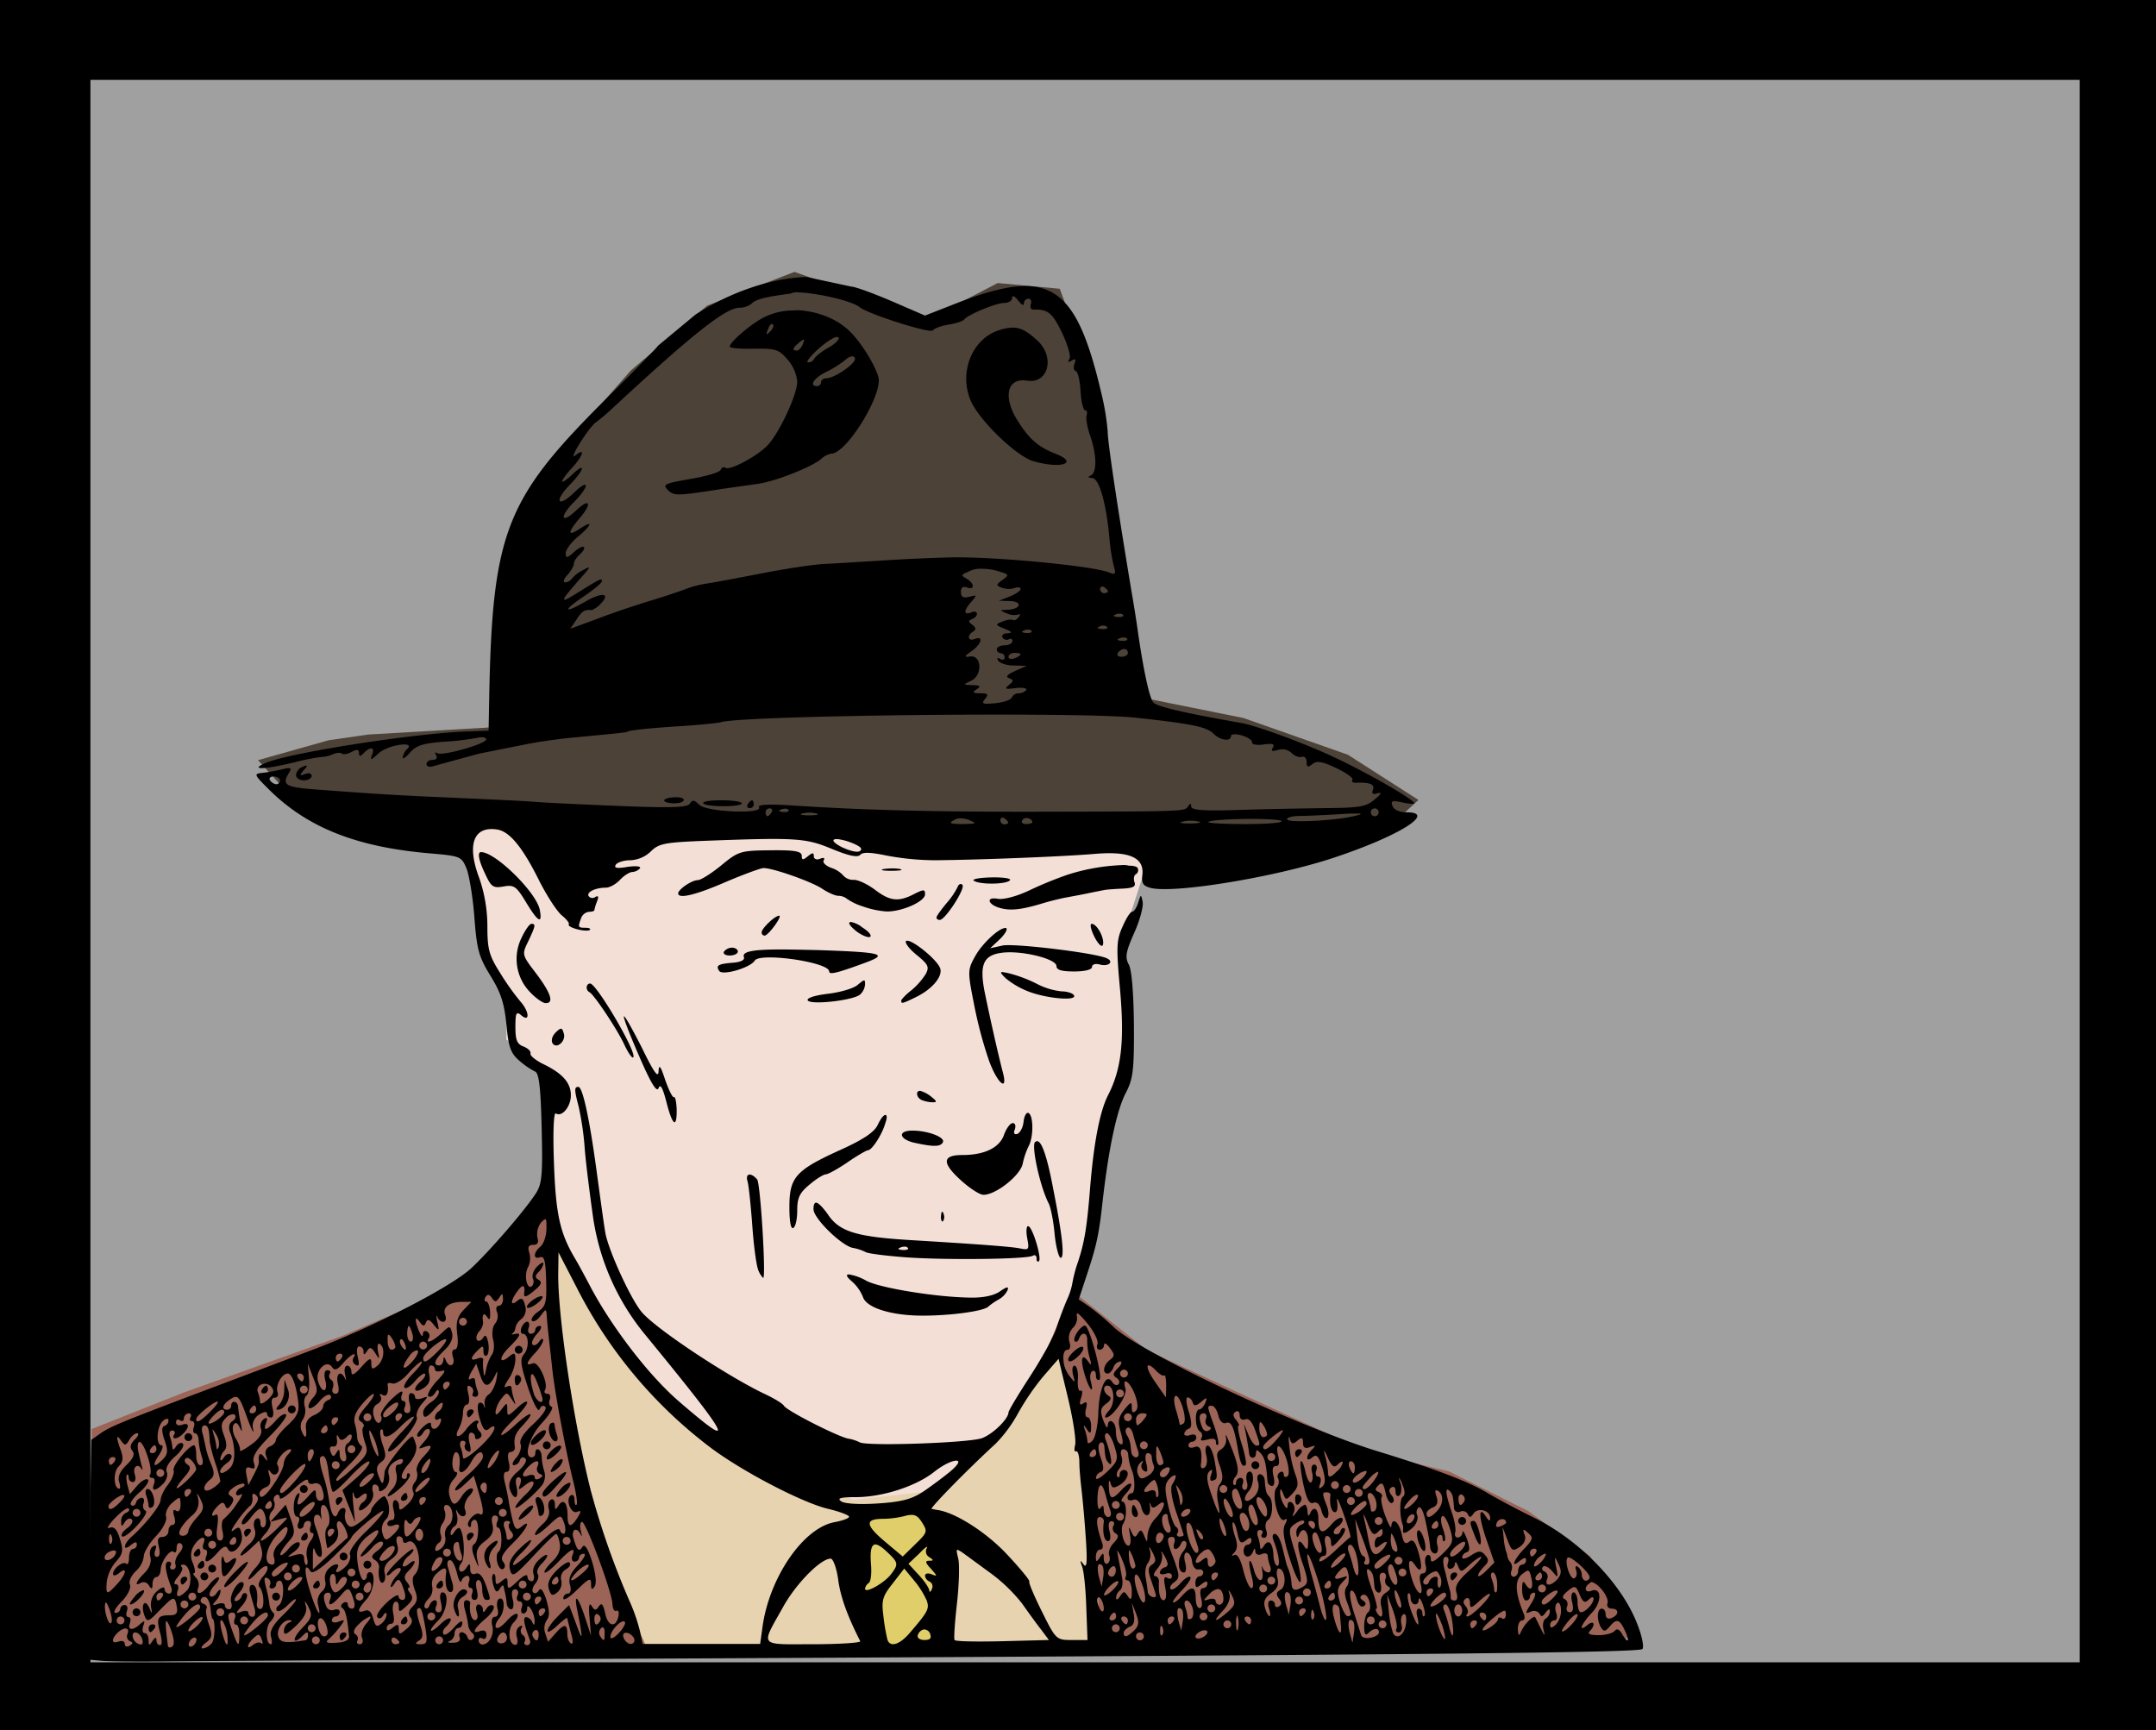 <svg xmlns="http://www.w3.org/2000/svg" viewBox="0 0 715.3 574"><defs><style>.cls-1{fill:#a0a0a0;}.cls-2{fill:#9c6456;}.cls-3{fill:#e8d3b0;}.cls-4{fill:#e0ce6b;}.cls-5{fill:#f4dfd7;}.cls-6{fill:#4c4238;}</style></defs><title>Asset 4</title><g id="Layer_2" data-name="Layer 2"><g id="svg8"><g id="layer1"><rect id="rect888" width="715.3" height="574"/></g><rect id="rect3240" class="cls-1" x="30" y="26.5" width="660" height="525"/><path id="path14253" class="cls-2" d="M31.3,547.2l-.9-73.1,30.8-12.2,52.4-18.7,45.9-19.7,23.4-26.2L358,430.1l22.5,17.8L408.6,461l45,20.6,27.2,6.6L507,501.3l20.6,15,15,27.2Z"/><path id="path14255" class="cls-3" d="M214.8,547.2l-22.4-50.6L184,440.4l-.9-31.8,168.6,39.3,7.5,26.2,4.7,45.9.9,25.3Z"/><path id="path14257" class="cls-4" d="M289.8,547.2l-7.5-46.8,23.4-3.7,10.3,14v33.7Z"/><path id="path14259" class="cls-5" d="M183,405.7l-2.8-52.4L168,344.9v-14L160.5,315l-4.7-28.1L151.1,270l121.8,1.9,52.4,4.7,58.1.9-11.2,34.6.9,35.6L366.5,373l-5.6,43.1L344,455.4l-11.2,16.9-25.3,22.5-24.4,2.8-49.6-24.4-32.8-32.8Z"/><path id="path14261" class="cls-6" d="M122.1,243.7l47.8-2.8,12.2-87.1,27.2-30.9,25.3-21.5,29-11.2,44,15.9L331,93.9l20.6,1.9,12.2,32.8,7.5,59,8.4,44,32.8,6.6,34.7,12.2,23.4,15-12.2,11.2-133-2.8-99.3-1.9-97.4-6.6L95,262.5l-9.4-10.3,23.4-6.6Z"/><path id="path14237" d="M218.3,114.7c0,.3-8.3,8.8-18.5,18.9-32.1,32.1-36.5,43.5-37.5,98.2l-.2,10.6-7.9.3c-18.2.8-58.3,7.1-66,10.4-5.6,2.4-.9,2.3,9.6-.2a66.43,66.43,0,0,1,9.2-1.8,9.42,9.42,0,0,0,3.3-.8c1.3-.6,2.7-.7,3.1-.3s1.9.2,3.2-.5c1.8-1,2.5-.9,2.5.3s.4,1.3,1.6,0c2.3-2.3,3.8-1.9,2.7.7-.7,1.8-.3,1.8,2.1-.5,3.1-2.9,12.5-4.3,9.6-1.5a5.18,5.18,0,0,0-1.5,2.8c0,.7,1.1-.1,2.5-1.7,2-2.3,4.4-3,10.9-3.5a93.89,93.89,0,0,0,11.3-1.3c1.6-.4,3-.2,3,.5,0,1.5-14.5,5.6-16.2,4.6-.8-.5-.9-.2-.4.7s.1,1.5-1.1,1.5-2.1.6-2.1,1.4,1,1.1,2.3.7,5-1.4,8.3-2.3l6.6-1.8c.4-.1,3-.6,5.9-1.2s7.7-1.5,10.6-2.1,9.1-1.5,13.9-2c14.7-1.4,19.2-1.8,19.2-2.1s6.3-1.1,17.7-1.8c6.1-.4,12-1,13.2-1.3,7.5-2.3,118.7-3.5,137.5-1.5,18.5,2,23.6,3,25.9,5.3s5.8,2.7,5.8.8c0-.7,1.6-.8,3.6-.2s3.5,1.6,3.4,2.3,1.6,1,3.8.7c3-.4,3.8-.2,3.1,1s-.3,1.4,1.7.8a4.61,4.61,0,0,1,4.5,1c1,1,2.5,1.6,3.4,1.3s1.6.5,1.6,1.7c0,1.8.4,1.9,1.9.7s3.2-.9,7.9,1.3c3.3,1.6,5.8,3.3,5.4,3.9s.1,1,1,1c4.8-.2,6.5.5,5.8,2.3-.5,1.3-.1,1.7,1.5,1.2s1.3.2-.9,2c-2.7,2.4-4.9,2.8-15.8,2.9-7,.1-20,.3-28.9.6-11.9.4-16.2.1-16.2-1.1s-.3-1.1-1-.1c-1.2,1.7-.6,1.7-46.5,1.8-37.1.1-60.6-.5-83.7-2-8.7-.6-12.7-.4-12.2.5,1.5,2.4-17.4,1.6-19.8-.8-1.7-1.7-2.3-1.7-3.1-.4s-5.9,1.5-23.3.8c-12.3-.5-25.1-1.1-28.5-1.4s-15-.8-25.8-1.3c-19.3-.8-26.9-1.3-46.8-2.8-10.1-.8-11.1-1.5-8.5-5.7.9-1.5.4-1.7-2.7-.9a54.05,54.05,0,0,1-6.1,1.1c-3.1.3-3,.5,2,5.5,12.7,12.6,28.9,19.1,53.2,21.2,10.4.9,10.7,1,12.4,5.1.9,2.3,2.1,9.6,2.6,16.3.8,10.6,1.5,13,5.3,19.2,3.4,5.5,4.6,9,5.3,16.1.7,7.6,1.4,9.6,4.3,12.1a25.87,25.87,0,0,0,5.2,3.6c1.3.4,1.9,5.2,2.2,18.7.4,15.6.1,18.6-1.9,21.7-3.6,5.6-15.1,18.9-21.4,24.8-6.5,6.1-31.8,19.2-52.1,26.9-7.4,2.8-22.5,8.5-33.4,12.6-30.8,11.6-34.1,13-37.5,15.3l-3.1,2.2-.6,36.4-.4,36.5,4.4.4c2.4.2,11.5.3,20.2.2s89.3-.6,179-1c239.5-1.2,310.8-1.9,312-3.1.6-.6-.1-4.3-1.7-8.3-5.1-13.3-19.1-27.8-34.1-35.2-5.5-2.7-12.8-6.6-16-8.5-6.4-3.8-17.4-7.9-36.3-13.7-25.7-7.9-78.1-32.5-87.3-41.1a85.1,85.1,0,0,0-8.5-7.1l-3.1-2.1,2.8-8.5c3.1-9.3,3.9-13.2,5-23,2-18.1,4.8-31.3,7.8-37,2.4-4.6,2.8-7.4,2.7-22.5-.1-10.5-.7-18.3-1.7-20.1-1.3-2.4-1-4.2,1.8-10.5,1.9-4.2,3.1-8.8,2.8-10.3-.5-2.6-.6-2.6-1.5.3-.5,1.6-1.4,3-2,3s-2,2.2-3.2,5c-2,4.4-2.1,6.8-.8,20.8,1.5,17.1.5,26.3-4,35.1-2.7,5.3-4.7,15.7-5.9,30.3-1.1,13.8-1.9,18.3-4,24.8a45.45,45.45,0,0,0-1.9,7.1,22.35,22.35,0,0,1-1.8,5.6c-1,2.3-2.6,6.5-3.5,9.4s-4.9,10.1-8.8,16.1-7.1,11.3-7.1,11.9c-.1,2.2-5.1,7.1-8.7,8.5-4,1.6-38.5,2.8-40.7,1.4a13.38,13.38,0,0,0-3.7-1.2c-3.2-.5-20.4-9.2-21.4-10.9-.4-.7-3-2.3-5.7-3.6-12.3-5.7-36.7-21.8-41.5-27.5-3.7-4.4-11.2-20.8-12.1-26.5-.5-2.9-1.7-11.8-2.8-19.8-2.4-17.9-4.7-28.4-6.1-28.4s-1.4.9.1,6.6a96.86,96.86,0,0,1,2,13.9c.4,5.1,1.7,15.1,2.7,22.3a79.24,79.24,0,0,0,17.1,39.1c29.2,35.6,31.1,39.4,11.4,22.4-9.6-8.2-22-24.3-29.1-37.6-2.3-4.4-4.7-8.8-5.4-9.9-4.9-8.3-6.3-14.5-6.9-31.3-.4-10.3-.1-17.2.6-16.7,2.1,1.3,5-2.3,5-6,0-4.2-2.8-7.3-9.2-10.4-2.5-1.2-4.4-2.8-4.2-3.5s-.8-1.7-2.3-2.3c-2.2-.8-2.7-2.2-2.7-6.5,0-4.7.3-5.3,2-3.8,2.9,2.4,2.6-1.4-.4-4.7a82,82,0,0,1-6.6-9.3c-3.7-5.8-4.3-7.9-4.3-15.5a49,49,0,0,0-2.7-16.1c-4.2-11.1-1.9-17.3,5.9-16.1,4.1.6,8.3,5.7,13.6,16.2,2.7,5.5,6.3,11,7.9,12.3s2.6,2.6,2.3,3,.9,1.1,2.8,1.6,3.8.6,4.2.2-.3-.7-1.5-.7c-2.5,0-2.5-.2-1.4-3.2a3.24,3.24,0,0,1,2.6-2.1c1,0,1.8-.2,1.8-.6a15.75,15.75,0,0,1,.9-2.9c.6-1.5.4-2-.6-1.4a1.55,1.55,0,0,1-2.2-.3c-.8-1.3,2.2-2.8,5.7-2.8,1.3,0,3.4-1.2,4.7-2.6s3.2-2.6,4.1-2.6a3.72,3.72,0,0,0,2.5-1.2c.5-.7-1.2-.9-4.1-.5-3.5.6-4.6.4-3.9-.7.5-.8,2.7-1.5,4.8-1.5a10.46,10.46,0,0,0,6.8-2.9c2.6-2.6,4.6-3,16.8-3.5,31.5-1.2,34.5-1,43.2,2.6,5.6,2.3,8.6,3,9.5,2s3.6-.8,8.5.2a88,88,0,0,0,16.2,1.6c14.2-.1,42.4-1.2,53-2.1,11.6-1,16.6,1.2,15.9,7-.3,2.8.2,3.6,2.8,4.3,8,1.9,41.3-3.6,60.6-10,21.7-7.2,34.4-15.1,24.3-15.1-2.4,0-4.2-.8-4.7-2.1-.7-1.7-.1-1.9,3.2-1.2,2.2.5,4,.6,4,.3,0-1.2-15.5-10.1-26.4-15.2-9.7-4.6-25.8-10.5-30.8-11.4-19.8-3.5-28.3-5.5-29.4-6.9-1.3-1.5-3.4-11.6-5.1-23.6-.3-2.2-1.2-8.1-2.1-13.2-5.1-30.7-7.9-49.8-7.9-53a78.93,78.93,0,0,0-2-12.3c-8.6-36.9-17.3-42.3-48.4-30.2l-10.2,4-11.1-4.8c-6.1-2.6-12.1-4.8-13.3-4.8l-14.9-3.2c-11.5.3-25.4,5-36.9,12.5l-12.4,10.3ZM264.8,97c6.4.2,17.8,2.8,20.4,4.9,2.8,2.3,23.6,8.9,24.3,7.7.4-.6,2.7-1.5,5.2-1.9s4.9-1.2,5.2-1.7c1.2-1.6,10.6-5.5,13.3-5.5,1.4,0,2.6-.7,2.6-1.7s.9-.5,2,.9,1.9,1.9,1.9,1a1.56,1.56,0,0,1,1.5-1.6c.8,0,1.1.8.8,1.8s0,1.8.8,1.8c4.9-.1,6.3,1,9.5,7.6,1.9,4,3.1,7.9,2.5,8.8-.7,1.1-.4,1.2.8.5s1.5-.5.9,1c-.4,1.2-.3,2.3.4,2.5s1.4,3.2,1.6,6.7.9,6.3,1.5,6.3.8.8.5,1.7.2,4,1.2,6.8c2.2,6.4,2.3,12.3.1,13.2-1,.4-.8.7.6.8,2.3.1,4.7,8.6,5.7,20.3a65.23,65.23,0,0,0,1.4,8.8c.8,2.8.6,3.1-1.6,2.2-4.9-2-34-4.9-49.6-5-4.6,0-15,.4-23,.9s-17.8,1.1-21.8,1.3-13.5,1.7-21.2,3.2-15.7,3-17.8,3.3a33.1,33.1,0,0,0-7.2,1.9c-1.8.7-6.9,2.4-11.2,3.7s-12.2,3.9-17.4,5.9l-9.5,3.5,2.1-3.1c1.8-2.8,2.6-3.3,5.1-3.1a8.55,8.55,0,0,0,2.8-2c3.6-3.6.6-4.1-5-.8-7.3,4.2-7.6,3-.4-1.8,3.2-2.2,5.9-4.4,5.9-5,0-1.1-.3-1-8.6,4.2-5.7,3.5-5.4,2.7,1.9-5.6,3.1-3.5,3.1-3.7.5-2.3a11,11,0,0,0-3.7,2.8,3,3,0,0,1-2.3,1.3c-.8,0-.5-1.1.7-2.4s2.2-3,2.2-3.8.9-2.1,2-3.1,1.7-2,1.3-2.4-1.9.4-3.3,1.7c-2.3,2-2.7,2.1-2.7.3,0-1.1,1.8-3.6,4-5.4,4.8-4,5.2-5.7.7-2.7-4.2,2.8-4.2,1.3.1-3.7,4.1-4.9,3.1-6.6-1.4-2.3-4.9,4.6-5.6,2.1-.8-2.7,5.3-5.3,5.4-8.3.2-3.3-5.4,5.2-6.8,3-1.6-2.4,5-5.1,5.7-8.1.9-3.5-1.8,1.7-3.3,2.7-3.3,2.2s1.5-2.6,3.3-4.5c3.7-4,4.5-6.9,1.1-4.1-1.2,1-.5-.9,1.5-4.1s4.4-6.3,5.2-6.8a76.18,76.18,0,0,0,6.2-5.3c25.9-24,37-32.8,41.5-32.8a6.52,6.52,0,0,0,4.1-1.4c1.4-1.4,4.5-2.2,12.9-3.3A4.29,4.29,0,0,1,264.8,97Zm-1.9,6a22,22,0,0,0-9.3,2.2c-4.4,2.2-11.5,8.3-11.5,9.8,0,.5,3.6.8,8,.7,7.3-.1,8.3.2,11.2,3.6a13.1,13.1,0,0,1,3.2,7.3c0,4.2-5.7,16.6-9.7,21-3.2,3.5-12.5,8.6-14.1,7.6-.6-.4-1.3-.1-1.6.7s-4.8,2.1-10,3c-8.6,1.5-9.4,1.8-7.5,3.7s3.4,1.8,13.5.3c6.3-1,13.8-2,16.5-2.4,5.6-.8,17.6-5.5,20.8-8.2a7,7,0,0,1,3.4-1.8c5.1,0,17.3-19.9,15.6-25.5-1.3-4.4-6-11.8-9.7-15.3-4.4-4.2-11.1-6.6-17.5-6.8a4.89,4.89,0,0,1-1.3.1Zm-6.9,4.5a.6.6,0,0,1,.4.1c.4.4,0,1.5-.9,2.4-1.3,1.3-1.5,1.1-.7-.7.3-1,.8-1.7,1.2-1.8Zm79.7,1.2a16.38,16.38,0,0,0-4.4.9c-8.8,2.9-13.2,13.9-9.3,23.2,2.7,6.5,15.1,18.5,20.8,20.2,9.4,2.7,15.3.6,7.3-2.5-5.6-2.2-8.6-4.8-12.4-10.8-5.1-8-3.6-14.5,3.1-13.4,7,1.1,9.3-7.8,3.4-13.3C340.8,109.9,338.6,108.6,335.7,108.7Zm-58,3.1a.6.6,0,0,1,.4.1c.7.4-.7,2-3.2,3.4s-4.6,3.2-4.8,3.8a2.15,2.15,0,0,1-2,1.1c-.9,0,.8-2.1,3.6-4.6,2.5-2.2,5-3.8,6-3.8Zm-11,.8c.2.1,0,.5-.3,1.5-.5,1.2-1.4,2.2-2,2.2-1.7,0-1.5-.8.8-2.7A6.35,6.35,0,0,1,266.7,112.6Zm16.1,5.6a.94.94,0,0,1,.8.6c.9,1.4-6.6,6.7-9.5,6.7-.9,0-1.7.6-1.7,1.3a1.32,1.32,0,0,1-1.3,1.3c-2.8,0-1.1-2.7,3-4.7a35.15,35.15,0,0,0,6.5-4.1A3.69,3.69,0,0,1,282.8,118.2Zm43.1,70.5a18.72,18.72,0,0,1,5.9,1c3,.9,3,1.1.8,2.7s-2.2,1.8-.2,2.6a6.72,6.72,0,0,0,4.2.1c1.1-.4,2-.3,2,.3s-1.6,1.7-3.6,2.5l-3.6,1.4,3.7.1c4.3.2,3.6,2.7-.8,2.9-2.8.1-2.8.1-.3,1.2a6,6,0,0,0,3.8.4c.7-.4.8,0,.2.8s-1.4,1.3-1.9,1-2.1-.1-3.5.5c-2.5,1-2.5,1.1.7,2.4,2.5,1,2.7,1.4.9,1.5-1.3,0-2,.7-1.6,1.4a1.64,1.64,0,0,0,2.1.6c.7-.4,1.2-.1,1.2.6s-1.2,1.4-2.6,1.4-2.6.6-2.6,1.3a1.32,1.32,0,0,0,1.3,1.3,1.35,1.35,0,0,1,1.3,1.4c0,.8-.7,1-1.5.5s-1.2-.4-.6.6c.5.8,2.8,1.6,5.2,1.6l4.2.1-3.8,1.7c-2.6,1.2-3.3,1.9-2,2.4,1.6.6,1.5,1-.1,2.3s-1.1,1.4,2.2,1c2.3-.3,3.9,0,3.6.6A3.27,3.27,0,0,1,338,230a2.5,2.5,0,0,0-2.3,1.4c-.3.8-2.7,1.6-5.5,1.9-4.2.4-4.7.2-3.4-1.4s.9-1.9-1.6-1.9-2.7-.3-1.2-1.3,1.3-1.3-1.3-1.4c-3.3-.1-3.3-.1-.4-1.5,3.7-1.8,3.4-8.5-.4-8-2.1.3-2.1,0,.5-1.8,3.3-2.4,4-5.2,1-4-2.3.9-2.7-1.2-.5-2.5,1-.6.9-1.3-.3-2.2-1.4-1-1.4-1.4-.1-1.9,2.4-1,2-3.2-.3-2.2-2.6,1-2.5-.7.1-3.6,1.9-2.2,1.9-2.3-.7-1.6-2,.5-2.8.1-2.8-1.6,0-1.5.7-2,2-1.5,2.7,1,2.5-1.4-.1-2.9-1.9-1.1-1.9-1.3.3-2.2a8.88,8.88,0,0,1,4.9-1.1Zm39.9,5.9c.2,0,.3.1.5.2.7.4,1.3,1.1,1.3,1.4s-.6.6-1.3.6a1.35,1.35,0,0,1-1.3-1.4A.74.74,0,0,1,365.8,194.6Zm5.7,9a1.25,1.25,0,0,1,1.1.4c.4.4-.3.8-1.7.7s-1.9-.4-.8-.8A3.19,3.19,0,0,1,371.5,203.6Zm-5.3,4a1.25,1.25,0,0,1,1.1.4c.4.4-.3.8-1.7.7s-1.9-.4-.8-.8A1.74,1.74,0,0,1,366.2,207.6Zm-25.1,1.3a1.25,1.25,0,0,1,1.1.4c.4.4-.3.8-1.7.7s-1.9-.4-.8-.8A2.23,2.23,0,0,1,341.1,208.9Zm31.7,2.6a1.25,1.25,0,0,1,1.1.4c.4.4-.3.8-1.7.7s-1.9-.4-.8-.8A3.19,3.19,0,0,1,372.8,211.5Zm.2,3.8a1.24,1.24,0,0,1,1.2,1.3c0,.7-.9,1.3-2.1,1.3s-1.7-.6-1.2-1.3A2.84,2.84,0,0,1,373,215.3Zm-36.4,1.3c1.1,0,2,.2,2,.5s-.9.9-2,1.3-2,.2-2-.5S335.5,216.6,336.6,216.6ZM101.7,254a4,4,0,0,0-1.3.4,3.46,3.46,0,0,0-2.2,2.7c0,1,1.2,1.8,2.6,1.8s2.6-.7,2.6-1.5-1-1.1-2.2-.6c-1.8.7-1.9.5-.5-1.2C101.7,254.5,102,254.1,101.7,254Zm-10.9,3.6c1.1,0,2.1.6,2.1,1.3a1.31,1.31,0,0,1-1.2,1.3,3,3,0,0,1-2.1-1.3C89.1,258.2,89.7,257.6,90.8,257.6Zm133.4,6.9c-1.8,0-3.5.4-3.8.9s.9,1,2.6,1.1,3.5-.2,3.8-.9S226.1,264.5,224.2,264.5Zm15.2,1c-3.7,0-6.4.4-6.1,1,.8,1.3,12.8,1.3,12.8,0,0-.5-3-1-6.7-1Zm10.1,0c-.3,0-1,.6-1.4,1.3s-.2,1.3.6,1.3a1.35,1.35,0,0,0,1.4-1.3C250,266.1,249.8,265.5,249.5,265.5Zm5.9,2.7c.8,0,1,.6.6,1.3s-1.1,1.3-1.4,1.3-.6-.6-.6-1.3A1.29,1.29,0,0,1,255.4,268.2Zm200.7,0a1.3,1.3,0,1,1-1.3,1.3A1.26,1.26,0,0,1,456.1,268.2Zm-195.6.1a1.25,1.25,0,0,1,1.1.4c.4.4-.3.8-1.7.7s-1.9-.4-.8-.8A3.19,3.19,0,0,1,260.5,268.3Zm8,1.3a8,8,0,0,1,2.3.3c1.3.3.2.6-2.3.6s-3.6-.3-2.3-.6A8.53,8.53,0,0,1,268.5,269.6Zm182.3.3c1.2.1.7.3-1.3.8-6.5,1.6-22.5,2.4-22.5,1.1,0-.6,1.9-1.1,4.3-1.1s8.5-.3,13.5-.6c1.7-.1,3.1-.2,4.2-.2Zm-118.1,1.4c.2,0,.3.1.5.2.7.4,1.3,1.1,1.3,1.4s-.6.6-1.3.6a1.35,1.35,0,0,1-1.3-1.4C331.9,271.5,332.3,271.2,332.7,271.3Zm7.9.1c.9,0,1.9.6,1.9,1.4,0,.3-.9.6-2.1.6s-1.7-.6-1.2-1.3A1.51,1.51,0,0,1,340.6,271.4Zm-21.9.1a7.92,7.92,0,0,1,2.9.6c2.7,1.1,2.4,1.2-2.2,1.3-4,0-4.8-.3-3.1-1.2A4,4,0,0,1,318.7,271.5Zm98.8.2c4.1.1,7.4.3,7.7.7.4.6-5.1,1-12.2,1s-12.5-.3-12.1-.7C401.6,272,410.7,271.6,417.5,271.7Zm-22.3.6a8.52,8.52,0,0,1,2.5.3c1.3.3-.1.6-3,.6s-3.9-.3-2.3-.6A8.32,8.32,0,0,1,395.2,272.3Zm-117.9,6.1h.7a18.16,18.16,0,0,1,3.1.7c2.5.8,4.6,1.9,4.6,2.5,0,1.5-2.6,1.2-6.3-.5-3-1.5-3.6-2.6-2.1-2.7Zm-21.7,3.7c-9.9.1-10.6.3-16.3,5-3.3,2.7-6.8,4.9-7.8,4.9-2,0-6.5,3.1-6.5,4.4,0,1.9,5.7.6,15.8-3.8,5.9-2.5,11.6-4.6,12.5-4.6,3.3,0,15.9,4.5,19.4,6.8,1.9,1.3,4.4,2.4,5.4,2.4a4.62,4.62,0,0,1,2.9,1,19.18,19.18,0,0,0,5.2,2.5,30.35,30.35,0,0,0,7.9,1.7c5.1.1,12.8-3.3,12.8-5.7,0-1.7-.4-1.7-3.6-.1-5.2,2.7-8,2.4-13-1.4-2.4-1.8-5.5-3.3-7-3.3a4.4,4.4,0,0,1-3.5-1.4,9,9,0,0,0-4.1-2.6c-1.8-.7-2.9-1.8-2.4-2.5s-.1-1-1.2-.5-2.1.1-2.1-.8c0-1.3-.4-1.3-2,0s-2,1.3-2-.2-2.5-1.9-10.4-1.8Zm-96,.6c-1.3,0-.8,2.8,1.5,7.5,1.9,4.1,2.6,4.5,6,3.9s4.2-.1,7.4,5.2c4,6.6,5.5,7.5,4.6,2.6C178,296.1,164.4,282.7,159.6,282.7ZM372.5,287a68,68,0,0,0-18,3.1,123.32,123.32,0,0,0-13,5.3c-4.2,2-8.5,3.1-10.4,2.8-4.2-.8-3.4,2,.9,3.1,3.3.9,7,.5,13.9-1.6,2.3-.7,5.2-1.4,6.6-1.7s4.9-.9,7.8-1.5,5.9-1.2,6.6-1.3,3.3-.3,5.8-.4c3.3-.2,4.2-.7,3.7-2.1-.4-1.1-.2-2.3.5-2.7a1.58,1.58,0,0,0,.5-2.1c-.3-.4-1.3-.7-2.9-.7a6.47,6.47,0,0,0-2-.2Zm-76.4,1.1a23,23,0,0,0-2.8.2c-1.6.3-.6.6,2.3.6s4.3-.2,3-.6A15.75,15.75,0,0,0,296.1,288.1Zm32.6,3c-3.9.1-6.4.6-5.6,1.1,2.1,1.4,11.1,1.2,12-.2C335.5,291.4,332.7,291,328.7,291.1Zm-10,2.2c-.4,0-.8.4-1,1a26,26,0,0,1-3.8,5.5c-1.7,2.1-3.2,4.1-3.2,4.6s.5.8,1.1.8c1.8,0,8.6-10.5,7.5-11.6A.6.6,0,0,0,318.7,293.3Zm-60.2,10.5c-1.4,0-5.8,4.2-5.8,5.5a1,1,0,0,0,1,1.1C255,310.3,259.7,303.8,258.5,303.8Zm23.9,2.1c-1.2-.1-.8,1.1,1.9,3.2,1.8,1.3,3.8,2.1,4.4,1.7s-.5-1.8-2.6-3.1A8.54,8.54,0,0,0,282.4,305.9Zm-106.1.6c-.6,0-2.1,2.1-3.3,4.7a15.82,15.82,0,0,0,2.9,18c1.9,2,4.2,3.6,5.1,3.6,2.9.1,1.8-3.3-3.1-9.8-4.8-6.3-4.8-6.3-2.6-10.8C177.7,307.1,177.8,306.5,176.3,306.5Zm185.9,0c-.7,0-.3,1.9.9,4.3s2.5,3.6,2.8,2.7C366.6,311.5,364,306.5,362.2,306.5Zm-28.9,1.4c-2.2.3-7.5,5.2-9.8,9.4-2.5,4.5-2.5,5-.3,16.1a140.48,140.48,0,0,0,5,18.7c2.8,7.5,6.3,10.3,4.5,3.6-1.6-6.1-4.5-19.1-6.1-27-1.7-9.1-.2-12.1,6.7-12.7,6.6-.5,17.2,2.2,17.2,4.5,0,1.3,1.7,1.8,5.9,1.8,3.5,0,5.9-.6,5.9-1.5s1.2-1.2,2.6-.8c3.1.8,4.9-1.1,2-2.2-4.6-1.8-30.6-4.9-34.3-4.1l-4.1.9,3.1-2.9c1.7-1.6,2.7-3.3,2.3-3.7A.56.56,0,0,0,333.3,307.9Zm-32.4,4.2a1,1,0,0,0-.3.1c-.5.5,1,2.6,3.5,4.6,3.9,3.2,4.3,4,3,6.4a23.31,23.31,0,0,1-4.8,5.4c-1.8,1.4-3.3,3-3.3,3.4,0,1.1.4,1,4.9-1.2,5.3-2.6,8.7-6.6,8.1-9.3S303,311.9,300.9,312.1Zm-58,2.3a3.52,3.52,0,0,0-2.7,1.3c-.4.7.4,1.3,1.9,1.3s2.7-.6,2.7-1.3S243.9,314.4,242.9,314.4Zm16.1.6c-9.8,0-12.8.8-12.2,2.5.4,1-1,1.7-3.7,1.9-4.8.4-5.7.9-4.5,2.7,1,1.7,10.3-1,11.8-3.4,1.7-2.8,24.7.5,24.7,3.6,0,1.2,2.8.5,12.5-3.1,7.2-2.7,4.7-3.3-16.5-4C266.3,315.1,262.3,315,259,315Zm73.5,7.5c-.8,0-.3.6,1.1,2a27,27,0,0,0,7.5,4.4c6.1,2.4,16.4,3.3,15.2,1.3-.4-.7-2.3-1.3-4.1-1.3a22.68,22.68,0,0,1-8.2-2.5,45.63,45.63,0,0,0-8.9-3.4A17.43,17.43,0,0,0,332.5,322.5Zm-45.9,2.8c-.3,0-.9.5-2,1.4-1.3,1.2-5.7,2.5-9.9,3s-7.2,1.4-6.7,2.2c1,1.6,15,0,17.3-1.9a5.08,5.08,0,0,0,1.7-3.4C287,325.7,287,325.2,286.6,325.3Zm-90.8,1c-1.4,0-1.6,2.2-.2,2.9s8.9,11.8,11.5,17.3c1.3,2.8,2.6,4.7,3,4.3C211.5,349.4,197.9,326.3,195.8,326.3ZM207,337.2c-.3.3,2,6.2,5.1,13.3,3.8,8.8,5.8,12.1,6.4,10.5s1.4,0,2.6,4.6c2,7.9,3.5,9,3.4,2.4-.1-2.5-.5-4.3-.9-4s-1.7-2.3-2.9-5.7c-1.5-4.6-2.1-5.4-2.2-2.9s-1.6.3-5.5-7.7C209.9,341.6,207.3,336.9,207,337.2Zm-20.9,4.1c-.4,0-.9.4-1.8,1.3-1.1,1.1-1.5,2.6-1,3.5,1.4,2.2,4.7-.9,3.7-3.4C186.7,341.7,186.5,341.3,186.1,341.3Zm119.2,20.6c-1.7,0-1.2,2.4.6,3.1a10.48,10.48,0,0,0,3.6.7c1.5,0,1.3-.4-.6-1.9A10.41,10.41,0,0,0,305.3,361.9Zm35.7,7.3c-.6,0-1.2,1.2-1.4,2.9-.2,2-1.2,3.8-2.1,4.1s-1.4-.2-.8-1.5c.4-1.2.1-2.1-.7-2.1s-2.1,1.7-2.9,3.9c-1.5,4.3-6.5,6.7-13.8,6.7-6.6,0-6.9,2.5-.8,8.1,3,2.8,6.5,5.1,7.8,5.1,4.1,0,12.2-6.4,13-10.3a25.41,25.41,0,0,1,2-5.9c1.6-3,1.6-9.9,0-10.9a.37.37,0,0,0-.3-.1Zm-47.3.7c-.6.1-1.5,1.2-2.5,3.3-1.1,2.4-4.8,4.9-12.6,8.4-14.7,6.7-16.7,9-16.7,18.9,0,4.8.5,7.4,1.3,6.9s1.3-3.1,1.3-5.9c0-4.1.8-5.8,4.1-8.5,2.2-1.9,4.7-3.4,5.4-3.4s4-1.8,7.2-4,6.3-4,6.8-4c1.3,0,4.7-5.3,5.7-8.9C294.4,370.8,294.3,369.9,293.7,369.9Zm9,5.2c-5.1,0-4.4,3,1,4.1,6,1.3,8.3,1.3,9.1-.2C313.8,377.4,308,375.1,302.7,375.1Zm41.4,3.5a1.33,1.33,0,0,0-.7.3c-1.3,1.3,1.7,14.9,4.5,20.3.7,1.3,1.6,5.9,2,10.2s1.4,7.9,2,7.9c1.4,0,.5-7.8-2.4-22.5C347.4,383.6,345.6,378.6,344.1,378.6Zm-95.6,11.1c-.6.1-.9.9-.5,2.2s1.1,8,1.6,14.9,1.4,13.6,2.1,14.9a7.5,7.5,0,0,0,1.5,2.3c1,0-.9-31.4-2-32.7S249.1,389.6,248.5,389.7Zm22.3,9.3c-.6,0-.9.7-.9,2.2,0,3,9.2,12,13,12.8a15.45,15.45,0,0,1,4.3,1.4c.8.5,6.5,1.2,12.9,1.7,13,1,40.7.7,42.6-.5.7-.4,1.2,0,1.2.9s.3,1.3.8.9c1-1-2.2-11.6-3.6-11.6-.6,0-.7,1.8-.3,4,.7,3.7.6,4-2.3,3.4s-13.6-1.4-36.8-2.8c-17.7-1.1-23.3-2.8-27.1-8.6C272.8,400.3,271.5,399.1,270.8,399Zm41.8,3c-.2,0-.3.5-.4,1.4-.1,1.4.3,2.2.7,1.7a2.66,2.66,0,0,0,.1-2.5C312.9,402.2,312.7,402,312.6,402Zm-131.7,2.5c.4,0,.4,1,.4,3.2s-.9,4.9-1.9,5.8c-2.5,2-2.6,4.5-.2,3.6,1.4-.5,1.8,1.3,2,7.7.2,7.3-.1,8.6-2.7,10.4-1.6,1.1-2.5,2.5-2,3s1.8-.2,2.8-1.6c1.9-2.5,1.9-2.5,2.1.1.1,1.5.4,4.7.7,7.3s.8,7,1.1,9.9c.8,7.8,4.6,27.9,6.8,36.8,1.1,4.3,1.7,8.1,1.3,8.5s-.7-.3-.7-1.6-.5-1.9-1.2-1.5c-1.9,1.2,0,6.3,2,5.5,1.5-.6,1.5-.2.2,1.9-2.2,3.5-3.3,3.3-3.3-.8s-1.4-5.7-3-3.2c-1,1.6-1.2,1.5-1.2-.4,0-1.3-.6-2-1.4-1.5s-1,1.9-.6,3.2-.3,3.3-1.9,4.7-2.7,2.9-2.7,3.6,1.9-.6,4.3-2.8c4.2-3.9,4.3-3.9,5.3-1.2.6,1.5.6,3.2.2,3.6s-1.2,0-1.5-1c-.4-1.2-3,.5-7.7,5.2-3.9,3.8-7.4,6.7-7.8,6.3s.8-2.2,2.6-3.9,3.3-3.6,3.3-4.2-1.7.7-3.9,2.8c-2.8,2.8-3.7,4.7-3.1,6.8.7,2.7,1.3,2.4,7.7-4.4,3.8-4.1,7.2-7.4,7.6-7.4s.9,1.4,1.2,3.1c.4,2.1-.4,4.1-2.5,6.1-1.7,1.7-2.9,3.3-2.5,3.6s2.3-1.2,4.5-3.5c4.2-4.4,5.9-5.2,4.7-2.1-.4,1.1-.1,2,.7,2a1.44,1.44,0,0,0,1.5-1.3,1.48,1.48,0,0,1,1.6-1.3c.9,0,0,1.6-1.9,3.7-2.5,2.6-3.3,4.5-2.7,6.6.5,1.7.2,2.9-.7,2.9a1.56,1.56,0,0,0-1.5,1.6c0,.9,2.1-.4,4.6-2.9,3.9-3.8,4.6-4.1,4.6-1.9,0,1.9.3,2.1,1.2.8.7-1.1.3-4.4-.9-8.3s-2.4-5.9-3.1-4.9c-1.2,1.9-1.8,1.4-3-2.6-1-3.1,1.1-4.2,2.4-1.3.4.9.4.3,0-1.3s-.2-3,.4-3c1.3,0,9.9,23.1,10.1,27.3.1,1.6.6,2.5,1.3,2.2s.9.4.7,1.7c-.8,4.1-3.5,3.6-4.4-.8-.7-3.1-1.2-3.7-2.1-2.4-1,1.5-1.4,1.5-2.4-.1-.8-1.3-1.1,0-.7,4l.5,5.9-1.9-5.8c-2.4-7.3-3.9-8.8-2.7-2.8,2,10,1.9,11-.3,4.8l-2.4-6.4-3.6,3.6c-4.5,4.5-4.8,7.4-.3,3.2,1.8-1.7,3.3-2.8,3.3-2.5s.6,2.5,1.2,4.9c.8,2.7.8,4,0,3.5s-1.2-1.9-1.2-3.3c0-3.3-1.1-3.2-4,.1l-2.4,2.7-.9-2.8a5,5,0,0,1,.5-4.4c1-1.2.9-3.1-.1-6.6-1-3.2-1.9-4.3-2.5-3.3s-1.4,1.2-1.9.7-.2-1.8.7-2.9,1.3-2.5.8-3.2.1-2.2,1.2-3.3c3-3,2.4-4.3-.7-1.5-1.6,1.5-2.4,3.3-1.9,4.8.4,1.3.1,2.4-.6,2.4A1.48,1.48,0,0,1,175,523c0-.9-1.5-.2-3.3,1.6-2.9,2.7-3.3,2.8-3.3.7s-.3-2.1-2-.7-2,1.2-2-.7c0-1.3-.3-2-.8-1.6s-.4,2.1.1,3.7c.7,2.3,1.2,2.5,2.1,1.1.6-1,1.2-1.4,1.3-.8s.3,1.6.5,2.3a23.24,23.24,0,0,1,.5,3.3c.1,1.1.8,2,1.5,2s1-1.4.5-3.3c-.5-2.2-.3-3.3.8-3.3.9,0,1.3.9.8,2s-.1,2,.7,2,1.1.9.7,2-.2,2,.5,2,1.3-.7,1.3-1.7.4-1,1.3.3a8.79,8.79,0,0,1,1.2,4c-.1,1.3-.3,1.5-.8.3a2.75,2.75,0,0,0-2-1.7c-1.2,0-.8,2.3,1.2,7.6.3.9-.1,1.7-.9,1.7s-1.2-.6-.8-1.2a1.64,1.64,0,0,0-.6-2.1,1.73,1.73,0,0,1-.5-2.3c.5-.9.3-1.1-.7-.5s-1.2,2.1-.8,3.5.2,2.5-.5,2.5c-2.3,0-2.7-5.3-.6-7.4,1.1-1.1,1.7-2.4,1.2-2.8s-2,.6-3.5,2.3-3,2.7-3.5,2.2,0-1.9,1.1-3.2c2-2.3,1.8-7.5-.2-6.3-.6.4-.8,1.9-.4,3.3.4,1.6,0,2.6-.9,2.6s-1.3,1.1-.9,2.9c.8,2.9-1,6.3-3.3,6.3a1.34,1.34,0,0,1-1.2-1.4c0-.8.6-1,1.3-.6s1.3-.1,1.3-1.2c0-1.3-.8-1.7-2-1.3-3.1,1.2-2.3-.7,1.7-4.1,2-1.7,3.2-3.6,2.6-4.2s-1.6-.2-2.3.9q-1.2,2-1.2.3a1.65,1.65,0,0,0-1.4-1.7c-.8,0-1.1,1.1-.6,2.6s.2,2.6-.6,2.6c-1.2,0-2-2.8-1.6-5.6.1-.5-.5-1-1.3-1s-1,1.2-.5,3a30.68,30.68,0,0,1,1.1,5,4.45,4.45,0,0,0,1.4,2.9,1.22,1.22,0,0,1,.1,2c-.6.6-1.4.3-1.7-.6a2.47,2.47,0,0,0-1.9-1.7c-.7,0-1.1.8-.7,1.7.4,1.1-.4,1.8-2.2,1.8-1.6.1-2.1-.2-1.2-.5a2.89,2.89,0,0,0,1.7-2.5c0-1,.6-1.9,1.3-1.9s1.3-.7,1.3-1.7-1.2-.2-2.7,1.5-3,2.8-3.5,2.3-.2-1.6.7-2.4c3.1-3.1,1.5-4.1-1.7-1-3.9,3.7-4.5,2.5-.7-1.3,2.7-2.7,3.7-9.2,1.3-9.2-.8,0-1,1.4-.5,3.3.5,2.2.3,3.3-.8,3.3-.9,0-1.3-.9-.8-2s.2-2-.4-2-1.4.7-1.8,1.7-1,1.3-1.5.8,0-1.8,1.1-2.9a4.56,4.56,0,0,0,1.3-4.1,4.48,4.48,0,0,1,1.2-4.1c2.4-2.4,3.7-2.6,3.4-.4-.5,3.6.2,6.3,1.5,6.3.8,0,1.1-1.2.6-3-.5-1.6-1.1-4-1.5-5.3s-.1-2.3.7-2.3,1.7,1.9,2.3,4.3,1.2,3.5,1.5,2.6a2.47,2.47,0,0,1,1.9-1.7c.7,0,1,.9.6,2s-.2,2,.5,2,.9.9.5,2,0,2,.8,2c1.1,0,1.3-1.1.8-3.3-.5-1.9-.3-3.3.5-3.3s1.3,1.5,1.3,3.3.6,3.3,1.3,3.3c1.6,0,1.6,0-.2-5.2-1-2.7-2.1-4-3.3-3.5s-1.8-.2-1.8-1.6c0-1.9-.2-2-1.3-.3-.7,1.1-1.6,1.5-2.1,1s-.3-1.7.5-2.7c1.3-1.6.9-10-.6-11.5-.3-.3-1.2.3-1.8,1.3-.8,1.2-1.2,1.3-1.2.4a2.91,2.91,0,0,1,1.4-2.4c.8-.5,1.1-2.1.7-3.7s-.4-2.1.1-1.2c1.1,2.5,3.6,2,2.6-.5-.5-1.2.1-3.2,1.4-4.6s1.6-2.5.7-2.5-2.3,1.2-3.2,2.6c-2.1,3.4-3.2,3.3-4.1-.3a5.78,5.78,0,0,1,1.4-5.3c1.2-1.3,1.5-2.4.8-2.4s-1.3-1.5-1.2-3.3.6-3.3,1.2-3.3c1,0,1.5,2,1.1,5-.4,2.8,2,1.8,3.9-1.7s4-4.4,3.9-1.7c0,.9-2.1,3.4-4.6,5.6s-4.6,4.5-4.6,5.2,1.4-.1,3.1-1.7l3.1-2.9,1.5,5.1c1.8,6.1,2,8.5.4,7.6-1.4-.9-4.8,2.9-3.6,4.1.5.5.8.2.8-.7a1.37,1.37,0,0,1,1.2-1.5c1.6,0,1.5,7.1-.2,8.1-.9.6-.8,2.1.2,4.6,1.4,3.6,1.5,3.6.8.3-.5-2.6.2-4.1,2.6-5.9s3-3.2,2.5-5.5c-.5-1.9-.2-3,.8-3s1.3.9.8,2-.3,2,.2,2c1.4,0,1.6,7.1.2,8-.6.4-.8,2-.4,3.6s1.3,2.6,2,2.1.7-1.4-.1-2.4c-1-1.2-.1-2.8,3.2-6.1,4.4-4.2,6.6-8.6,2.8-5.4-1.5,1.2-2,.8-2.8-2.1-.5-2-1.1-4.9-1.3-6.3s-.8-4.3-1.3-6.3q-.9-3.6.6-3.6c.9,0,1.2-1.2.7-3.3s-.3-3.3.7-3.3a1.4,1.4,0,0,0,1.3-1.7c-.4-3.1.1-4.5,2.9-7.4,4.2-4.6,2.3-4.5-2.6,0-5.9,5.5-6.6,4.1-.8-1.5,2.5-2.5,4.6-5,4.6-5.8s-1.5.1-3.3,1.8c-3.1,2.9-3.3,2.9-3.3.6,0-2.5-.1-2.5-2,0-1.4,1.8-1.9,2-1.9.7a9.33,9.33,0,0,1,1.9-4.3c1.8-2.3,1.9-2.3,3.4,0s1.5,2.3.8,0a17.81,17.81,0,0,1-.8-3.7c0-.7-.7-.8-1.7-.3s-.6-.6.7-2.5a13.87,13.87,0,0,0,2.3-6.4c0-2.4-.3-2.6-2-1.2-3.5,2.9-3.6.4,0-3.1,3.7-3.7,4.2-4.9,1.7-4.3-.9.2-1.2.2-.7-.2a2.56,2.56,0,0,0,1-1.9,4.93,4.93,0,0,1,2-2.9,4.14,4.14,0,0,0,1.2-4.5c-.6-2.4-1.2-2.7-2.6-1.5-2.4,2-2.3-.1.2-3.4,1.7-2.3,2.5-1.9,2.1.9-.2,1.6.9,1.2,3.8-1.3,1.9-1.6,2.2-2.5,1-3.2s-1.3-1.3,0-2.6a5.46,5.46,0,0,0,1.6-2.8c0-.6-.9-.2-2.1,1s-1.8,3-1.4,4a2.31,2.31,0,0,1-.4,2.6c-1.7,1-2.6-3.9-1.2-6.4a6.6,6.6,0,0,0,.4-4.8c-.6-1.9-.2-2.6,1.3-2.6s1.9-.8,1.4-2.4a6.47,6.47,0,0,1,1.2-5c.6-.6,1.1-1.1,1.4-1.1Zm119.2,9.1a1.25,1.25,0,0,1,1.1.4c.4.4-.3.8-1.7.7s-1.9-.4-.8-.8A3.53,3.53,0,0,1,300.1,413.6Zm-114.8,1.9,6.1,11.8A153.51,153.51,0,0,0,235,479.7c10.2,7.9,30.9,18.8,39.8,20.9,3.8.9,6.9,2.1,6.9,2.6s-2.1,1.3-4.8,1.8c-10.4,1.9-21.6,18.3-23.9,34.6l-.8,5.8h-39l-.9-4.3a57.77,57.77,0,0,0-3.3-9.6,263.47,263.47,0,0,1-13-37c-5.5-21.8-10.8-56.6-10.8-71.4l.1-7.6Zm96.3,7.3c-1,0-.8.8,1,2.3a13.9,13.9,0,0,1,3.7,5.2c.9,2.8,6.2,5.1,14,5.9,9,1,26-.8,27.7-2.8a20.39,20.39,0,0,1,3.2-2.2,7.22,7.22,0,0,0,3.1-3.2c.4-1.3-.3-1.1-2.5.4-1.9,1.4-5.6,2.2-9.8,2.1-11.2-.1-30.2-3.2-34.6-5.6A16.92,16.92,0,0,0,281.6,422.8Zm-115,6.6c.2,0,.2.6.3,1.5,0,1.3-.6,2.3-1.4,2.3s-1.1,1-.6,2.1a3.93,3.93,0,0,1-.7,3.9c-.8,1-1.1,3.3-.6,5.2s.3,4.1-.4,5a14.51,14.51,0,0,0-1.9,4.8c-.5,2.7-.7,2.8-.9.7a16.94,16.94,0,0,1-.1-3.8c.1-.6-.7-.8-1.8-.4-2.6,1-2.6-.1-.1-2.6,1.8-1.8,2-1.7,2,.2,0,1.2.5,1.8,1.1,1.4s.8-2.3.5-4.2c-.5-2.4-1-2.9-1.7-1.7-.6,1-1.5,1.3-2,.8s-.2-1.8.6-2.8a5,5,0,0,0,1.4-3c-.5-2.6.2-3.6,1.3-1.9.8,1.3,1.1.9,1-1.6-.1-1.9-.7-3.5-1.3-3.5s-.7-.7-.2-1.5q.9-1.5,2.1.3c1,1.5,1.4,1.5,2.5-.2C166.1,429.8,166.4,429.4,166.6,429.4Zm13,.6a5.92,5.92,0,0,0-2.2.9c-1.5.9-2.6,2.1-2.6,2.7s1.2.3,2.6-.6,2.6-2.1,2.6-2.7C180,430.1,179.9,430,179.6,430Zm-23.2,1.9-2.7,2.8c-2,2.2-2.5,4.1-2,7.9.4,3.1.1,5.1-.8,5.1s-1.1,1.1-.6,2.6c.9,2.8-1.3,3.7-2.4,1-.5-1.3-.7-1.3-.8,0-.1.9-.7,1.7-1.4,1.7-2.2,0-1.5-2,1.8-5.1,2-1.9,2.9-3.9,2.5-5.6-.7-2.6-.7-2.6-3.6.1s-5.5,3.7-4.1,1.5a1.54,1.54,0,0,0-.6-2.1c-.7-.5-1.4-.1-1.4.9s-.6.5-1.2-.9c-1.6-3.7-1.5-5.6.1-3.3,1.1,1.6,1.6,1.6,2.1.3s1.2-1.1,2.6.7c1.8,2.2,1.9,2.1,1.2-.9-.4-1.8-.4-2.6,0-1.7,1.1,2.5,3.6,2,2.6-.6s1.3-4.3,5.6-4.4Zm201,3.8c.3,0,1.6,1.2,3.3,3.3,2.3,2.8,3.8,5.9,3.4,6.9s-.1,1.9.7,1.9a1.56,1.56,0,0,0,1.5-1.6c0-.9.9-.4,1.9,1,1.7,2.2,1.7,2.7,0,4-2.1,1.6-2.6,4.5-.7,4.5.6,0,1.5-.9,1.9-2a2.89,2.89,0,0,1,2.2-2c.8,0,.5,1-.7,2.2-1.7,1.7-1.8,2.4-.5,3.2.9.6,1.2,1.5.7,2.1s-1.5.3-2.1-.7c-2-3.2-4.3,2-4.6,10-.1,4.2-1,8.4-1.9,9.4s-1.7,1.2-1.7.4a16.58,16.58,0,0,0-.8-3.7c-.7-2-.5-2.1.6-.4s1.4,1.5,1.4-1c0-1.6-.5-3-1.2-3s-.9-1.3-.5-2.8c.5-2.1.3-2.6-.9-1.8s-1.4.3-.7-1.9c.5-1.6.4-2.7-.2-2.3s-1.1-1.3-.9-3.8-.4-4.5-1.1-4.5-.9,1.3-.5,3c.8,2.9.8,2.9-1.2.4-2.3-2.9-2.8-8.7-.6-8.7.8,0,1.1-1.1.6-2.6a4.88,4.88,0,0,1,1.2-4.7,4.46,4.46,0,0,0,1.2-4.3c.1-.3.1-.5.2-.5Zm-203.8,1.5a1.3,1.3,0,1,1-1.3,1.3A1.32,1.32,0,0,1,153.6,437.2Zm21.3,1.3c-.6,0-1.5.9-1.9,2s-.2,2,.4,2c2,0,2.3,4.5.5,6.7-1.5,1.7-1.2,3.6,1.3,11.2,1.7,5.1,3.4,8.3,3.8,7.2s1.2-1.5,1.9-.9-1.1,3.1-3.9,5.7c-3.3,3-4.8,5.4-4.3,6.7.4,1.1-.2,3.2-1.4,4.5s-1.6,2.5-.8,2.5a2.31,2.31,0,0,0,2-1.7c.3-.9,1.1-1.2,1.8-.5s-.4,2.4-2.4,4.2c-2.5,2.1-3.3,3.9-2.8,5.8.4,1.5,1.3,2.8,1.9,2.8s.8-1.5.4-3.3c-.5-2-.3-3.3.6-3.3s1,1,.6,2.3c-.8,2-.6,2.1,1.4.5,3.8-3.1,4.1-.5.4,2.9-1.9,1.8-3.4,3.7-3.4,4.3,0,1.1,5.9-3.8,8.8-7.3a5.35,5.35,0,0,0,.8-4.6,18.89,18.89,0,0,1-.9-5c0-2.4-2.1-3.4-2.1-1a1.24,1.24,0,0,1-1.2,1.3c-2.8,0-.8-6.9,3.4-11.4,2.5-2.7,4-5.2,3.2-5.4s-1-1.3-.6-2.4,0-1.9-.8-1.9-1.2-.5-.8-1.2c1.3-2.1-2.1-9.6-4-8.9-2.5,1-2.3-.2.8-3.5,1.5-1.6,2.6-3.5,2.6-4.2s-.6-.5-1.3.5-1.7,1.5-2.2,1,.1-2.1,1.5-3.6,1.7-2.6.9-2.6a1.44,1.44,0,0,0-1.5,1.3,1.44,1.44,0,0,1-1.5,1.3c-.8,0-1.1-.9-.7-2S175.5,438.5,174.9,438.5ZM360,439.8c-.5-.1-1.5.7-2.4,1.9-1,1.4-1.5,2.9-1,3.3s1.1,0,1.4-.9c.9-2.5,2.9-2,2.7.7a20.36,20.36,0,0,0,.8,5.6c.7,2.4.6,2.8-.4,1.4-2.2-3.2-2.8-.9-1.2,4.3,1.5,5,3.2,6.9,2,2.2-.4-1.5-.2-3,.5-3.4s1.2.2,1.2,1.4.5,1.8,1.2,1.4c1.1-.7-2.9-16.2-4.6-17.8C360.1,439.9,360.1,439.8,360,439.8Zm-224.4.1c.3,0,.8,1.2,1.2,2.6s.2,2.6-.5,2.6-1.2-1.2-1.2-2.6S135.4,439.9,135.6,439.9Zm-6.7,2.9h0c.3.1.6.4,1,1a7.89,7.89,0,0,1,1.3,3,1.23,1.23,0,0,1-1.3,1c-.7,0-1.3-1.3-1.3-3,0-1.3,0-2,.3-2Zm4.1,1.5c.4-.1.9.5,1.3,1.5.9,2.3.1,2.7-1.2.6-.5-.8-.6-1.7-.1-2.1Zm14.8,0c.1,0,.2,0,.2.1.3.3-.9,2.1-2.8,4-3.6,3.6-4.8,4.1-4.8,2.2,0-1.5,6-6.4,7.4-6.3Zm-7.4.8a1.3,1.3,0,1,1-1.3,1.3A1.32,1.32,0,0,1,140.4,445.1Zm-14.6.7c.1,0,.1,0,.2.1,1.9,1.2,1.4,5.4-.8,7.2-1.6,1.4-2,1.2-2-.8s-.5-1.9-3.3,1.2c-2.2,2.5-3.3,3.1-3.3,1.7,0-1.1-.6-2.1-1.4-2.1s-1.1,1.3-.7,3,.4,2.2,0,1.3c-1.4-3-3.2-1.7-2.4,1.7.5,2.2.3,3.3-.8,3.3-.9,0-1.3-.9-.9-1.9s.2-2.3-.5-2.7a1.46,1.46,0,0,1-.5-2c.4-.7.1-1.2-.8-1.2s-1.2,1.2-.7,3.3c.5,1.8.3,3.3-.4,3.3s-1.5-1.3-2-3c-1-3.6,2.9-7.4,4.7-4.6.8,1.2,1.7.9,3.6-1.3,2.4-2.9,5-4.2,3.4-1.7a1.65,1.65,0,0,0,.8,2.2c1.1.7,1.3-.1.7-2.6-.5-2.1-.3-3.5.5-3.5a1.58,1.58,0,0,1,1.4,1.7c0,1.2.3,1.2,1.2-.2s1.4-1.3,2.7.7c1.4,2.3,1.5,2.2.9-.5C125.1,446.7,125.3,445.7,125.8,445.8Zm46.3.7a1.3,1.3,0,1,0,1.3,1.3A1.32,1.32,0,0,0,172.1,446.5Zm186.7.3c-1.3.2-4.4,3-4.4,4.2s1.5.8,3.6-1.3c1.1-1.1,1.7-2.4,1.3-2.8A.9.9,0,0,0,358.8,446.8ZM138.1,448a.75.75,0,0,1,.5.1c.4.4-.4,2.1-2,3.8-3.1,3.4-3.7,1.8-.8-2A4.56,4.56,0,0,1,138.1,448Zm-25.3,1.1c.8,0,1,.6.6,1.3s-1.1,1.3-1.4,1.3-.6-.6-.6-1.3A1.35,1.35,0,0,1,112.8,449.1Zm238.4,1.7,3.1,12.9c1.7,7.1,2.8,14.1,2.4,15.7s-.2,2.4.3,2.1,1.1,1.3,1.1,3.6.4,6.4.7,8.9,1,9.7,1.4,15.8c.6,8.4.4,10.7-.7,9.2s-1.3-1.5-.5.7c.6,1.5,1.2,7.5,1.4,13.5l.4,10.9h-5.2c-5.1,0-5.3-.1-9.9-9.4-2.6-5.2-4.5-9.7-4.2-10s-3-4.3-7.3-8.9c-6.8-7.3-16.9-13.8-22.9-14.8-.7-.1-1.7-.3-2.2-.4-.8-.1,11.8-13,21.3-21.7a46.22,46.22,0,0,0,7.3-9.9,82.3,82.3,0,0,1,8.3-12.2Zm-211.3.9c.5,0-.7,1.8-2.8,3.9s-3.4,4.3-2.9,4.8,2.1-.5,3.5-2.2,3-2.8,3.3-2.4-.2,1.4-1.3,2.4c-3,2.5-2.4,4.3.7,2.4,1.9-1.2,2.5-2.5,2-4.6-.4-1.6-.1-3,.6-3a1.32,1.32,0,0,1,1.3,1.3c0,.7,1,.9,2.3.5,1.5-.5,1,.6-1.6,3.3-2.1,2.3-3.4,4.6-2.9,5.1s1.5.1,2.2-1c.8-1.3,1.2-1.4,1.3-.3,0,.9-1.2,2.4-2.6,3.3s-2.6,2.4-2.6,3.3c0,2.4,1.2,2,4-1.3,1.4-1.6,2.5-2.3,2.5-1.4a3.23,3.23,0,0,1-1.3,2.4,2.84,2.84,0,0,0-1.3,2.1c0,.7.6,1,1.3.5s1,.1.5,1.2c-.9,2.4-3.1,2.8-3.1.5,0-.9-1.1-.5-2.6.9s-2.3,2.7-1.9,3.1,1.3-.1,1.9-1.2,1.6-1.5,2.1-1-.2,2.2-1.6,3.8c-2.3,2.6-2.3,2.8-.2,2,3-1.1,2.9-.1-.4,3.4-1.5,1.6-2.4,3.7-2,4.7a4,4,0,0,1-.7,3.6,3,3,0,0,0-.5,3.2c.5.8-.3,2.6-1.9,4.1-2.3,2.1-2.8,2.2-2.8.6,0-1.1-.6-2-1.3-2s-1,1.4-.5,3.3.3,3.3-.6,3.3a1.44,1.44,0,0,0-1.5,1.3c0,.7.9.9,2,.5,2.5-1,2.6.5.1,2.9s-3,2.4-3.8-.7a4.56,4.56,0,0,1,1.2-4.2c1.6-1.3,1.4-5.7-.3-7.6-.6-.7-4.5,3.3-4.6,4.7,0,.6-1.6,2.2-3.4,3.6-2.8,2.1-3.6,2.2-4.6.7a5,5,0,0,1-.6-3.5c.3-.9.1-1.7-.6-1.7s-1.4.7-1.8,1.7c-.9,2.5-2.3.5-2.9-4.1a54.15,54.15,0,0,0-2.1-8.9c-.8-2.6-1.2-5-.8-5.5,1.3-1.3,2.2.3,2.8,5.7.4,2.8.9,5.3,1.3,5.7s3-2,5.9-5.1,5.7-5.3,6.2-4.9-1.3,2.8-4,5.2l-4.9,4.3,2.1,5.3,2.1,5.3-.6-5.9c-.3-3.3-.3-4.9.1-3.6.5,1.9,1,2.1,2.5.8,1.2-1,1.9-1.1,1.9-.1a2.85,2.85,0,0,1-1.3,2.2,3,3,0,0,0-1.3,2.3c0,.8,1.2.4,2.7-1s2.4-3.3,1.9-4.8c-.4-1.3-.1-2.4.6-2.4a1.45,1.45,0,0,1,1.4,1.5c0,1,.6,1,2-.1a4.7,4.7,0,0,0,1.3-4.5c-.5-1.9.2-3.3,2-4.5,1.6-1,2.7-1.1,2.7-.3a1.44,1.44,0,0,1-1.5,1.3c-.9,0-1.2,1.2-.7,2.9a5.78,5.78,0,0,1-1.4,5.3c-3.2,3.5-.8,2.9,3.2-.9,1.9-1.8,3.1-3.7,2.6-4.2s-.9-.2-.9.7-.6,1.2-1.4.8-.1-2.4,1.9-4.7,3-4.8,2.5-6.5c-.4-1.5-.9-2.7-1.2-2.7-1.3,0-9.1,9.9-9.2,11.8-.4,4.4-.7,4.6-1.9,1.5-1-2.5-.8-3.6.7-4.8,1.7-1.2,1.8-2.2.6-5.7-.8-2.3-1.1-4.6-.7-5s.8-.1.8.7c0,2.5,2.3,1.8,5.8-1.8,1.8-1.8,3.7-3.3,4.3-3.3s-1.3,2.4-4.1,5.3-4.7,5.7-4.3,6.1c1.4,1.4,10.2-9.2,9.5-11.2-.4-1,.4-3,1.7-4.5,2.2-2.5,2.2-2.6,0-1.8-1.3.5-2.3.3-2.3-.4a1.32,1.32,0,0,0-1.3-1.3c-.8,0-1,1.4-.5,3.3.5,2.2.3,3.3-.8,3.3-.9,0-1.3-.9-.8-2s.2-2-.5-2-.9-1-.4-2.3c.5-1.5-.6-1-3.4,1.6-2.3,2.2-3.9,4.7-3.6,5.6a1.86,1.86,0,0,1-.5,2.3c-.6.4-1.5-.6-1.9-2.2-.5-1.9-.1-3.3,1.2-4,1.1-.6,1.6-1.7,1.1-2.5s-.3-1.1.6-.5c1.4.8,2.1-.7,1.7-3.5-.1-.5.7-.6,1.6-.3s3.3-1.1,5.2-3.3S139.4,451.7,139.9,451.7Zm-37.8.7,1.8,4.6c1.6,4,1.6,4.9-.2,6.9-1.1,1.3-1.6,2.7-1.2,3.2s2.1-.5,3.5-2.2,3.1-2.6,3.6-2,.2,1.3-.7,1.6a2.58,2.58,0,0,0-1.7,2.1c0,.9-1.3,2.2-3,2.9-2,.9-2.9,2.3-2.7,4.3.4,3.5-.3,3.8-1.5.8a4,4,0,0,1,.5-3.7,5.55,5.55,0,0,0,.6-4.3c-.4-1.5-.1-3.1.6-3.6s1.1-3.1.8-5.8Zm55.9,0,1.4,4.1c1.4,4.2,3,3.9,5.2-.9.5-1.1.5-.1.1,2s-1.6,4.4-2.5,5a3.28,3.28,0,0,0-1.4,3.3c.2,1.3.1,1.6-.2.6s-1.1-1.4-1.7-1-.5,2.7.3,5.3c1.1,3.6,1.8,4.3,3.2,3.1,2.2-1.8,2.2.2,0,2.8-3.3,4-8.8,8.3-8.8,6.9a13.27,13.27,0,0,0-.8-3.5c-.4-1.2-.1-2.1.7-2.1s1.2.6.8,1.2a1.65,1.65,0,0,0,.8,2.2c1.1.7,1.3-.1.7-2.6-.5-2.1-.3-3.5.5-3.5a1.35,1.35,0,0,1,1.3,1.4c0,.8.6,1,1.4.5,1-.6,1-1.4,0-2.5-.8-.9-1-2-.5-2.5s.3-.9-.4-.9-2.1,1.2-3.2,2.6c-2.4,3.4-4.5,3.4-2.7.1a12.68,12.68,0,0,0,1.4-5.3c0-1.5.6-2.7,1.3-2.7s1-1.4.5-3.5c-.6-2.5-.4-3.2.7-2.5a1.75,1.75,0,0,1,.8,2.2c-.4.7-.1,1.2.8,1.2s1.2-.9.7-2.1a13.57,13.57,0,0,1-.8-3.4c0-.7-.7-.9-1.5-.4s-.8-.3.2-2.2Zm223,.6c.5-.1,1.4.5,2.8,2,1.1,1.1,2.2,1.6,2.5,1.3s.6,1.2.6,3.4-.1,3.9-.1,3.9-1.7-2.4-3.7-5.3C380.9,455.1,380.3,453.1,381,453Zm-8.1,1.4a1.3,1.3,0,1,1-1.3,1.3A1.32,1.32,0,0,1,372.9,454.4ZM95.5,455.7c1.3,0,2.7,3.6,3.4,9,.5,3.6-.2,5.1-3.4,8.1-2.2,2-4,4.3-4,5s-.9,1.7-2,2.1a2.28,2.28,0,0,0-1.2,3.1c.6,2,.5,2-.7.4-1.3-1.8-2-1-1.7,1.6.1.5-.7,2.4-1.7,4.3l-1.8,3.4-.6-3.2c-.5-2.4-.1-3,1.3-2.5s1.7.1,1.1-1.8.8-4.2,5.4-8.8c3.4-3.4,5.8-6.6,5.3-7.1s-2,.4-3.4,2c-3,3.4-4.4,3.7-3.2.7.6-1.5.3-1.9-.8-1.2a2.92,2.92,0,0,0-.9,3.3c.5,1.5-.6,3.3-3.3,5.2-2.2,1.6-3.9,2.5-3.7,1.9s-.4-2.4-1.4-4-1.2-3.7-.7-4.5c.6-1,1.3-.7,2.1,1s.8,1.3.3-1.4a36.16,36.16,0,0,1-.9-5.6c-.1-1.9-2.3-2.3-2.3-.3a1.32,1.32,0,0,1-1.3,1.3c-2.2,0-1.5-1.9,1.2-3.6,2.3-1.5,2.8-.9,5.3,6,1.5,4.2,2.5,6,2.1,4.2a4.4,4.4,0,0,1,2-5c1.6-1,2.6-1.1,2.6-.3a1.32,1.32,0,0,0,1.3,1.3c.8,0,1-1.4.5-3.3-.5-2.2-.3-3.3.8-3.3.9,0,1.3-.9.8-2.1C91.5,459.4,93.5,455.7,95.5,455.7Zm3.9,0a1.35,1.35,0,0,1,1.4,1.3c0,.7-.3,1.3-.6,1.3s-1-.6-1.4-1.3S98.6,455.7,99.4,455.7Zm77.1.2c.3-.1.9.7,1.6,2.5A51.37,51.37,0,0,1,180,464c.2,2.4-2.3.7-3-2C175.9,458.4,175.9,456,176.5,455.9Zm-4.9.3c-.5,0-.8.5-.8,1.4,0,2.3.8,2.7,1.9.8a1.54,1.54,0,0,0-.6-2.1A4.32,4.32,0,0,0,171.6,456.2Zm-77.2,1.5-.1,3.4a8.07,8.07,0,0,1-1.7,5c-.9.9-1.1,1.6-.6,1.6,2.7,0,4.7-3.9,3.5-6.8Zm279,.6c.6-.1,2.1,1.6,3.1,4.3s1.2,4.7.3,5.5-1.3.5-1.3-1.1c0-2.1-.3-2-2.5.7-1.9,2.4-2.2,3.9-1.3,7q1.8,6.15-.6,3.9c-.5-.5-.9-2.3-.9-4,0-3.1-2.6-4.5-2.7-1.4-.1.9-.7,0-1.5-2.1-1.1-3-.9-4,1-5.4,1.6-1.2,1.9-2,.8-2.6-1.8-1.1-2-3.4-.4-3.4,2.3,0,2.7,5.8.6,8.2-1.2,1.3-1.7,2.4-1.1,2.4,2.2,0,7.2-7.3,6.5-9.6-.5-1.6-.4-2.3,0-2.4Zm-225,.1c.8,0,1,.6.6,1.3s-1.1,1.3-1.4,1.3-.6-.6-.6-1.3A1.34,1.34,0,0,1,148.4,458.4Zm-60.8.7a2.91,2.91,0,0,1,2.5,1.1c1,1.3.7,2.3-1.2,4.1-1.5,1.3-2.6,1.7-2.6,1a10.87,10.87,0,0,0-.7-3.3C84.9,460.4,86.2,459.2,87.6,459.1Zm.7.6c-.3,0-1,.6-1.4,1.3s-.2,1.3.6,1.3a1.35,1.35,0,0,0,1.4-1.3C88.9,460.3,88.6,459.7,88.3,459.7Zm12.5,0a1.3,1.3,0,1,1-1.3,1.3A1.32,1.32,0,0,1,100.8,459.7ZM371.6,461a1.3,1.3,0,1,1-1.3,1.3A1.21,1.21,0,0,1,371.6,461Zm-247.8,1.5h.2c.3.3-.9,2.3-2.7,4.3-2.4,2.8-2.8,4.1-1.6,4.8.9.6,1.3,1.4.8,1.9s-.2,2.6.5,4.8c1.3,3.6,1,4.3-3.6,8.5a44.26,44.26,0,0,1-5.4,4.5c-1.2,0-.2-1.4,4.4-5.9,2.9-2.9,4.3-5.2,3.5-5.7a4,4,0,0,1-1.4-2.9,21.2,21.2,0,0,0-.8-4.6c-.5-1.8.3-3.9,2.5-6.4,1.5-1.8,3-3.2,3.6-3.3Zm266.4.6c.6.1,1.4,1.4,2.2,3.9.8,2.7.9,4.9.2,5.3s-1.2.6-1.2.3a43.69,43.69,0,0,0-1.2-4.7C389.2,464.7,389.5,463,390.2,463.1Zm3.8.5c.6,0,1.4.7,1.7,1.7.4,1.3,1.1,1.2,2.8-.2,1.9-1.6,2.1-1.6,1.4.3-.5,1.2-1.4,2.2-2,2.2-1.6,0-1.5,6.3.2,7.3a1.6,1.6,0,0,1,.5,2.2c-.5.9.2,1,2,.5s2.8-.3,2.8.7.3,1.3.7,1-.2-3.2-1.3-6.3c-2.4-6.7-2.4-6.6-.7-6.6.7,0,1.7,1.4,2.1,3.2s1.5,2.9,2.5,2.5c1.8-.7,2.7,1.2,4,8.7.8,4.8,1.5,6.2,2.6,5.2.3-.3-.2-3.4-1.3-6.8s-1.5-6.2-1.1-6.2.1-.8-.8-1.9c-1.1-1.3-1.1-2.1-.2-2.7s1.4.1,1.4,1.2.8,1.7,1.8,1.3c1.2-.5,2.3.8,3.3,3.5,1.8,5.1,1.8,5.2.4,5.2-.6,0-1.8-1.6-2.6-3.6l-1.5-3.6.8,4c.4,2.2.8,4.7.9,5.6.1,2.1,2.3,2.2,2.3.1,0-1.2.4-1.2,1.5,0,1.4,1.4,1.9,3.7,2.3,9.2A1.73,1.73,0,0,0,422,493c.8,0,1-1.4.5-3.3-.5-2.2-.3-3.3.8-3.3s1.3-1.1.8-3.3c-1.3-5.1,1.2-3.9,2.8,1.3.8,2.7.9,4.9.2,5.4s-1.2.1-1.2-.7-.6-1.1-1.3-.6a1.51,1.51,0,0,0-.5,2.1,3,3,0,0,1-.6,3c-1.8,2.2.7,11.9,2.7,10.6.9-.6,1-.1.1,1.6s-.4,5.2,1.7,11.6c1.6,5,3.2,8.3,3.5,7.3s-.5-5.3-1.8-9.6c-2.3-7.4-2.3-7.9-.1-9.5,1.3-.9,2.6-1.4,3-1s-.1,1-1,1.3a2.81,2.81,0,0,0-1.5,2.8c.1,1.4.4,1.6.8.6,1.2-3,3.1-1.7,3.1,2,0,2.8-.3,3.2-1.3,1.7-2.4-3.7-2.7-.4-.5,5.8,1.8,5.3,1.9,6.5.3,7.5-2.7,1.7-3.8,1.5-4-.8a15.39,15.39,0,0,0-1.2-5.3,16.19,16.19,0,0,1-.6-1.7c-.1-.5-.7-2.9-1.3-5.3s-1.6-4.3-2.4-4.3-1,.9-.5,2.1c1.8,4.6,2.3,8.5,1.3,8.5-.6,0-1.2-1.5-1.3-3.4-.2-4.3-1.6-5.7-3.2-3.2-.7,1.1-1.2,1.3-1.2.4a13.91,13.91,0,0,0-.8-3.6c-.4-1.2-.1-2.1.7-2.1s1.2.6.7,1.3-.1,1.3.7,1.3,1.2-1.1.7-2.5-.2-2.9.6-3.4c1.6-1,1.8-6.4.4-7.8-1-1-1.2-1.7-1.5-5.4-.1-1.1-.8-2-1.6-2s-1.1,1.1-.6,2.6a4.88,4.88,0,0,1-1.3,4.8c-2.8,2.8-4.3,1.2-1.8-1.8,2-2.3,1.8-7.5-.2-6.3-.6.4-.8,1.9-.4,3.3s0,2.6-.7,2.6-1.1-.9-.7-2,.1-2-.7-2a1.54,1.54,0,0,0-1.5,1.5c0,.8-.4,1.2-.8.7s-.2-1.7.7-2.7c1.1-1.4.9-3.5-1.2-8.9-1.5-3.9-2.4-5.8-2.1-4.2a3.87,3.87,0,0,1-1.5,4.1c-1.7,1-1.8,1.9-.5,5.5,1.1,3.2,1.1,4.8,0,6.1-.9,1-1.1,3.6-.6,6,1.1,5.6.2,4.4-2.3-2.9-1.5-4.3-1.6-6.3-.6-7.3s1.2-.6.6,1.1c-.5,1.5-.3,2.2.6,1.9,1.6-.5,1.6-.8.5-7-.5-2.5-1.5-4.6-2.2-4.6s-1,1.4-.5,3.2.2,3.6-.6,4.1-1.3.1-1.2-.9c.6-4.5-.1-6.7-2.1-5.9-1.1.4-2,.2-2-.5a1.32,1.32,0,0,1,1.3-1.3,1.44,1.44,0,0,0,1.3-1.5c0-.8-.9-1.1-2-.7s-2,.2-2-.4a2.28,2.28,0,0,1,1.5-1.7c1-.3,1.1-1.9.1-5.4-1-2.8-1.1-5-.5-5ZM72.1,465c.6,0-.4,1.4-2.3,3.3-3.3,3.3-4.7,4-4.7,2.5C65.1,469.7,70.8,465.1,72.1,465Zm59.5.3c.2,0,.3,0,.4.1.4.4-.2,1.7-1.3,2.8-2.1,2.1-3.6,2.6-3.6,1.3S130.3,465.5,131.6,465.3Zm-47.2,1c.3,0,.6.6.6,1.3a1.35,1.35,0,0,1-1.4,1.3c-.8,0-1-.6-.6-1.3S84,466.3,84.4,466.3Zm12.4,0a1.3,1.3,0,1,0,1.3,1.3A1.21,1.21,0,0,0,96.8,466.3Zm59.5,1.3a1.35,1.35,0,0,0-1.4,1.3c0,.7.3,1.3.6,1.3s.9-.6,1.4-1.3S157.1,467.6,156.3,467.6Zm-82.4.1c.3.1.5.4.5.9s-1.2,1.7-2.6,2.7c-3.1,1.9-3.5,1-.8-1.8C72.3,468.2,73.3,467.6,73.9,467.7Zm-11.3,1.2c.8,0,1,.6.6,1.3s-.2,1.3.5,1.3,1,.9.6,2-.2,2,.4,2,1.2,1,1.2,2.3a23.22,23.22,0,0,0,1,5.3c.6,1.8.5,3-.4,3s-1.4-1.5-1.4-3.3-.3-3.3-.7-3.3c-1.7,0-7.3,6.8-6.8,8.3.3.9-.5,3-1.9,4.8s-2.4,4-2.4,5c0,1.8-5,8.1-9.6,12.2-2.8,2.5-3.1,5.1-.3,2.8,1.4-1.1,2-1.2,2-.2a1.44,1.44,0,0,1-1.3,1.5c-.7,0-1.3,1.3-1.3,2.9s-.4,2.5-.9,2c-1-1-4.4,1.5-4.4,3.4,0,.7.9.6,2-.3,2.9-2.4,2.4.4-.7,3.7-3.4,3.7-3.7,3.6-3.4-.7a13.08,13.08,0,0,1,3-6.7c2.4-2.7,2.6-3.7,1.4-7.6-1-3.3-2-4.3-3.5-3.7-1.1.4-.3-1,1.8-3.2s4.2-3.7,4.6-3.2,0,1.1-.9,1.4a3,3,0,0,0-1.6,2.8c0,1.9.2,1.9,1.2.3.7-1.1,1.7-1.5,2.3-.9s-.1,1.9-1.5,2.9-2.2,2.2-1.7,2.7,2.7-1.1,5-3.6,3.5-4.6,2.8-4.9-1.1-1.3-.7-2.4.1-1.9-.6-1.9a2.31,2.31,0,0,0-1.9,1.7c-.3.9-1,1.2-1.6.7s.7-2.4,2.8-4.2,3.3-3.7,2.8-4.2-2.1.3-3.5,1.9l-2.5,2.9-.8-2.9c-.4-1.6-.5-3.2-.2-3.5s.6.1.6.9a1.45,1.45,0,0,0,1.4,1.5c.8,0,1.1-1.1.6-2.6-.8-2.5,1.1-3.8,2.3-1.7.3.5.4.2.1-.8s-.8-3.2-1.2-5-.2-3.2.4-3.2c1.5,0,4.5,9.2,3.5,10.8-.4.6-.1,1.1.7,1.1s1,.9.6,2c-1,2.6.5,2.5,3,0,1.1-1.1,1.7-2.9,1.2-4s.6-3.2,2.8-5.1c2-1.7,3.1-3.6,2.6-4.2s-1.6-.2-2.3.9-1.2,1.3-1.2.4a13.91,13.91,0,0,0-.8-3.6c-.4-1.2-.1-2.1.7-2.1s1.2.6.7,1.3c-1.1,1.8,1.1,1.7,3-.3,2.2-2.2,2-3.8-.4-2.9-1.1.4-2,.1-2-.8s.6-1.2,1.3-.7,1.3.2,1.3-.6A1.82,1.82,0,0,1,62.6,468.9Zm59.3,0a1.3,1.3,0,1,1-1.3,1.3A1.32,1.32,0,0,1,121.9,468.9Zm10.7,0c.8,0,1,.6.6,1.3s-1.1,1.3-1.4,1.3-.6-.6-.6-1.3A1.35,1.35,0,0,1,132.6,468.9Zm241.6,0a1.3,1.3,0,1,1-1.3,1.3A1.32,1.32,0,0,1,374.2,468.9Zm4.8,0c1.8,0,1.8.4.5,2a8.05,8.05,0,0,1-2.1,2c-.3,0-.5-.9-.5-2A2,2,0,0,1,379,468.9Zm20.4,0c.8,0,1.1.9.7,1.9a1.82,1.82,0,0,0,.8,2.4c1.1.4,1.1.8.1,1.4-.8.5-1.8,0-2.2-1.2C397.6,470.3,397.8,468.9,399.4,468.9Zm-322,.3a.76.76,0,0,1,.5.2c.5.5.2,1.5-.8,2.1s-1.4,2-.8,3.6c1.9,4.8,1.9,10,.1,11.8h0a6.6,6.6,0,0,1-2.6,1.8c-1.5,0-.7-1.7,1.6-3.4,1.3-.9,1.8-2.2,1.2-2.7s-1.6-.2-2.3.9-1.2,1.3-1.2.6a5.1,5.1,0,0,1,1.3-2.8c.9-.9.9-2.5-.1-5.1-1.1-3-1-4.2.6-5.7A3.39,3.39,0,0,1,77.4,469.2Zm34,1c.8,0,1,.6.6,1.3s-1.1,1.3-1.4,1.3-.6-.6-.6-1.3A1.42,1.42,0,0,1,111.4,470.2Zm-56,.5c.3,0,.5.2.5.6a1.92,1.92,0,0,1-1.4,1.8c-.9.3-.9,1.8.1,4.7,1.2,3.5,1.1,4.6-.5,6.3-3.1,3.1-3.8,2.4-1.4-1.3,1.2-1.8,1.6-3.3.9-3.3-2,0-1.6-6.3.5-8.1A2.34,2.34,0,0,1,55.4,470.7Zm362.7,1.1h.1a3,3,0,0,1,.9,1,7.89,7.89,0,0,1,1.3,3c0,.6-.6,1-1.3,1s-1.3-1.3-1.3-3c0-1.2.1-1.9.3-2Zm-234.8.2a1.69,1.69,0,0,0-.5.2c-.7.4-.9,1.9-.5,3.4s1.3,2.6,2,2.6.9-.9.5-2.1a14.62,14.62,0,0,1-.8-3.4C184,472.2,183.7,471.9,183.3,472Zm-115.5.9c1.2,0,1.6,1,1.8,5.6a54.77,54.77,0,0,0,1.8,6.8,49.56,49.56,0,0,1,1.7,6c0,.5-1.2,1.6-2.6,2.5-3.1,2-3.8-.5-.8-2.9,1.4-1.1,1.5-2.2.5-4.8a32.57,32.57,0,0,1-1.8-5.2c-.2-1-.7-3.3-1.1-5C66.7,474.2,67,472.9,67.8,472.9Zm40.3,0c.3,0,.6.6.6,1.3a1.35,1.35,0,0,1-1.4,1.3c-.8,0-1-.6-.6-1.3S107.8,472.9,108.1,472.9Zm266.2.7c.6,0,1.4,1,1.7,2.5.4,1.7,1.2,4.1,1.6,5.3s.1,2.1-.7,2.1-1.5-.9-1.6-2c-.3-3.1-.5-3.9-1.5-5.5-.5-.9-.5-1.9.2-2.3a.37.37,0,0,1,.3-.1Zm-303.8.6a8,8,0,0,1,1.2,1.7,5.8,5.8,0,0,1,.9,4c-.5,1.2-.7,1.2-.8.1a21.39,21.39,0,0,0-.9-4C70.6,474.8,70.4,474.2,70.5,474.2Zm355.1.3.1.1a14.83,14.83,0,0,1-2.5,3.4c-2.5,2.9-4.2,3.6-4.1,1.9C419.2,478.9,424.9,474.3,425.6,474.5Zm-245.1,0c-1.3.2-4.4,3-4.4,4.2s1.5.8,3.6-1.3c1.1-1.1,1.7-2.4,1.3-2.8A.9.9,0,0,0,180.5,474.5Zm-57.9.1c.4.2,1.1,1.7,1.9,3.7.8,2.3,1.2,4.5,1,4.8s-1.2-1.4-2-3.7-1.2-4.5-.9-4.8Zm-77.1.9c.7,0,.4,1-.8,2.1-1.5,1.5-1.7,2.6-.8,3.7s.4,2.5-1.9,4.7c-2.1,2-3,3.9-2.5,5.5.4,1.3.5,2.4.1,2.4-1.9,0-2.1-5.5-.3-7.3,1.5-1.5,1.7-2.8.8-5.4-1.6-4.3-1.6-5.7.1-3.2,1.2,1.7,1.5,1.7,2.7-.3.6-1.1,1.8-2.2,2.6-2.2Zm17,0a1.3,1.3,0,1,0,1.3,1.3A1.32,1.32,0,0,0,62.5,475.5Zm304.7,0c.7,0,1.9,2,2.6,4.5,1.3,4.1,1.1,4.8-2.4,8.2-2.1,2-3.8,3-3.8,2.2a2.39,2.39,0,0,1,1.5-2c1.2-.4,1.2-1.6.1-4.7-.9-2.6-1-4.5-.2-5s1.3.2,1.4,1.3c.3,3.9.5,4.5,1.7,5.6s.4-3.6-1.3-8c-.4-1.1-.2-2.1.4-2.1Zm-251,.4c.3,0,.5.2.5.7a3,3,0,0,1-1.4,2.3c-.8.5-1,2-.6,3.4s.2,2.5-.6,2.5-1.4-1-1.4-2.3c0-1.8-.3-1.9-1.1-.5s-1.3,1.4-1.9-.3c-.5-1.2-.2-2,.8-1.8s1.5-.8,1.3-2.3,0-1.9.5-.9c.6,1.3,1.2,1.3,2.6.2A2.46,2.46,0,0,1,116.2,475.9Zm311.5.8c.1,0,.1.2.2.5.5,1.9,1,2.1,2.5.8s1.9-1.1,1.9.7c0,1.6.7,2,2.3,1.4,1.9-.7,2-.5.7.8-2.2,2.2-2.1,4.5.1,2.6,1.4-1.2,2.1-.4,3.3,3.4,1.1,3.6,1.1,5.3,0,6.3s-1.3.7-.7-1c.4-1.3.2-2.3-.6-2.3s-1.1-.9-.7-2,.1-2-.7-2-1.1,1.2-.7,2.6.2,2.9-.3,3.3-1.4-1.2-1.9-3.5-1.1-3.8-1.5-3.5,0,3.8.8,7.6c1.1,5,2,6.7,3.3,6.2s2.1.5,2.7,2.5c.4,1.8,1.3,2.9,1.9,2.5s.6-2.2-.1-4c-1.6-4.2-1.6-4.5,0-4.5.7,0,1.3.4,1.2,1-.4,2.8.3,5.6,1.5,5.6.8,0,1-1.6.7-3.6s.6-.2,2.1,4,2.6,7.8,2.3,7.9-2.7,2.3-5.4,4.8-4.9,3.8-4.9,3a1.63,1.63,0,0,1,1.5-1.6c.9,0,1.1-1.3.6-3.3s-.3-3.3.5-3.3,1.3,1,1.3,2.2c0,1.7.5,1.6,2.7-.9,1.5-1.7,2.3-3.4,1.8-3.8s-1.1,0-1.4.9a1.34,1.34,0,0,1-1.9.9c-.7-.4-.2-1.6,1.1-2.5s1.9-2.2,1.4-2.7-2.2.4-3.6,2.1c-3,3.5-4.3,2.9-4.3-1.9,0-3.5-1.6-4.5-2.8-1.7-.4,1-.7.7-.8-.7s-.5-2.3-.9-2.3a6,6,0,0,0-2.6,2.3c-1.5,2-1.7,2-1,.1a2.77,2.77,0,0,0-.7-3.1c-.8-.5-1.4-.1-1.4.9,0,1.3-.4,1.2-1.3-.3a8.79,8.79,0,0,1-1.2-4c.1-1.4.3-1.3,1,.4.9,2.3,1,2.3,3.2-.1,1.9-2.1,2-3.2.8-6.4a38.4,38.4,0,0,1-1.9-9.1c-.3-1.9-.3-3.2-.1-3.2Zm-246.3,1.5a1.3,1.3,0,1,0,1.3,1.3A1.32,1.32,0,0,0,181.4,478.2Zm198.1,0a1.3,1.3,0,1,1-1.3,1.3A1.32,1.32,0,0,1,379.5,478.2ZM51.3,479.5c.3,0,.6.6.6,1.3a1.35,1.35,0,0,1-1.4,1.3c-.8,0-1-.6-.6-1.3S51,479.5,51.3,479.5Zm65.3,0a1.3,1.3,0,1,1-1.3,1.3A1.32,1.32,0,0,1,116.6,479.5Zm69,.1c-1.3.1-4.2,2.8-4.2,4.2,0,.8,1.2.3,2.7-1s2.4-2.7,2-3A.55.55,0,0,0,185.6,479.6Zm198.2.3c.2-.1.5.4,1,1.6a18.07,18.07,0,0,1,1.2,3.6c.1.5-.5,1-1.2,1s-1.3-1.6-1.2-3.6C383.6,480.8,383.6,480,383.8,479.9Zm-287.5.9c.6,0,.3.7-.6,1.6a5.65,5.65,0,0,0-1.6,3.3c0,1-1.3,3.8-3,6.3-2.9,4.4-5,5.9-5,3.4,0-.6.9-1.5,2.1-2,1.4-.5,1.8-1.7,1.2-3.8s-.5-2.4.4-1.2c1.4,2.1,3.6-.3,2.2-2.5C91.4,484.7,94.5,480.8,96.3,480.8Zm7.1,0c.7,0,.9.9.5,2s-1,2-1.3,2-.5-.9-.5-2S102.7,480.8,103.4,480.8Zm259.7,0c.3,0,.6.6.6,1.3a1.35,1.35,0,0,1-1.4,1.3c-.8,0-1-.6-.6-1.3S362.7,480.8,363.1,480.8Zm9.6,0a1.74,1.74,0,0,1,1.6,1.7,17.8,17.8,0,0,0,1.1,5c1.2,2.5,1.3,7.9.1,7.9a1.45,1.45,0,0,0-1.4,1.5c0,.8.8,1.1,1.9.7s2.2.5,2.7,2.6c.9,3.6,3.3,3.2,2.8-.5-.2-1.3-.1-1.5.2-.6.4,1.3,1,1.4,2.5.2,3-2.5,2.4,1-.8,4.4a10,10,0,0,0-2.7,5.6c-.1,2.6-.1,2.6-1.1.2-.8-2-1.2-2.2-2.1-.7s-1.3,1.3-2.2-.7-.9-1.6-.4,1.1c.4,2,.2,3.6-.5,3.6-1.6,0-2.9-5.4-1.8-7.2,1.4-2.1,1.2-7.4-.2-7.4-.7,0-.2-1.2,1.1-2.6s2.1-2.9,1.7-3.3-1.7.5-3.1,2c-3.2,3.5-4,3.3-4.2-1-.1-2,.1-2.6.5-1.4.5,1.9,1,2,3.2.7,2.7-1.7,3.5-4.9,1.2-4.9a1.44,1.44,0,0,0-1.3,1.5c0,.8-.4,1.2-.8.7s-.2-1.7.7-2.7a4.43,4.43,0,0,0,.7-4C371.6,481.8,371.9,480.8,372.7,480.8Zm58.4,0a1.35,1.35,0,0,0-1.4,1.3c0,.7.3,1.3.6,1.3s.9-.6,1.4-1.3S431.8,480.8,431.1,480.8Zm8.2.4a16.34,16.34,0,0,1,1.3,2.6c1.3,2.8,2.1,3.3,3.3,2,.9-.9,1.6-1.1,1.6-.6a5.62,5.62,0,0,1-1.9,2.9c-2.3,2.3-3,2.4-3,.2a26.69,26.69,0,0,0-.9-5A8.65,8.65,0,0,1,439.3,481.2Zm-273.9.1c.1,0,.2.1.2.3a10.35,10.35,0,0,1-1.9,3.9c-1.1,1.4-1.9,2-1.9,1.2a9.71,9.71,0,0,1,1.9-3.9C164.4,481.8,165.1,481.2,165.4,481.3Zm215.4.8a1.24,1.24,0,0,1,1.3,1.2,9.82,9.82,0,0,0,.7,3c.4,1-.5,2.5-1.9,3.3-2.1,1.3-2.7,1.2-3.4-.6a3.57,3.57,0,0,1,.7-3.6c1.1-1,1.3-1,.7.1a1.82,1.82,0,0,0,.7,2.5c1.1.7,1.3-.1.7-2.6-.5-1.8-.3-3.3.5-3.3Zm41,0a1.3,1.3,0,1,1-1.3,1.3A1.26,1.26,0,0,1,421.8,482.1ZM37.5,483.4c.8,0,1,.6.6,1.3S37,486,36.7,486s-.6-.6-.6-1.3A1.35,1.35,0,0,1,37.5,483.4Zm24.5.3c1.1-.1,3,2.1,3.1,3.8,0,.4-1.5,2.2-3.3,3.9-4,3.7-4.3,2.9-.6-1.4,2-2.3,2.3-3.3,1-4.1-.9-.6-1.2-1.5-.6-2A.76.76,0,0,1,62,483.7Zm80.6.3c.3.1.3.9-.4,2.5-.5,1.2-1.4,2.2-2,2.2s-.5-1.2.4-2.6S142.3,484,142.6,484Zm43.7.1a2.68,2.68,0,0,0-1.6,1.1,7,7,0,0,0-2,2.9c0,.5.9.2,2-.7a5.23,5.23,0,0,0,2-2.9C186.6,484.2,186.5,484.1,186.3,484.1Zm130.8.5c1.4-.1,1.2,1-1.7,3.5-2.2,1.8-6.2,4.8-9,6.7-3.9,2.6-7.3,3.5-15.2,4-6,.4-11,.1-12.1-.7-1.5-1-.3-1.4,4.8-1.4,8.8,0,19.7-3.5,25.8-8.2C312.8,486,315.7,484.7,317.1,484.6Zm-205.7.2a1.3,1.3,0,1,1-1.3,1.3A1.21,1.21,0,0,1,111.4,484.8Zm305.1,0a1.3,1.3,0,1,0,1.3,1.3A1.32,1.32,0,0,0,416.5,484.8Zm31.7,0c.7,0,1.3.9,1.3,2s-.2,2-.5,2-.9-.9-1.3-2S447.5,484.8,448.2,484.8Zm-270.1,0c.6,0,.7.6.2,1.8a1.82,1.82,0,0,0,.8,2.4c1.1.4,1.1.8-.1,1.5-.9.5-1.6.4-1.6-.4s-.9-1-2-.6c-2.5,1-2.5-.5-.1-2.9,1.2-1.2,2.2-1.8,2.8-1.8Zm-77,.9c.1,0,.2,0,.2.1.3.5-1.1,2.9-3.2,5.3-3.7,4.2-5.2,5.1-5.2,3.5S99.7,485.8,101.1,485.7Zm286.4,1.1c.6,0,.8.4.4,1.4s-1.3,1.9-1.9,1.9c-1.9,0-1.4-2.3.7-3.1A1.34,1.34,0,0,1,387.5,486.8Zm-334.3.6a1.3,1.3,0,1,1-1.3,1.3A1.32,1.32,0,0,1,53.2,487.4Zm400,.6a.22.22,0,0,1,.2.2c0,1.5-3.8,4.5-4.5,3.5-.4-.6.5-1.8,1.9-2.7A5.22,5.22,0,0,1,453.2,488Zm3.8.3c.6-.1.2,1.2-1.5,3.4s-3.4,3.1-3.4,1.7c0-.4,1.2-1.8,2.6-3.3A8,8,0,0,1,457,488.3Zm-269.3.1c-.4-.1-1.6.7-3.7,2.5s-4,4-4,4.6c0,1.9,1.4,1.2,4.6-2.5C187.2,490.2,188.2,488.5,187.7,488.4Zm-64.2.4a.9.9,0,0,1,.5.1c.4.4-.6,1.7-2,3s-2.7,1.8-2.7,1C119.3,491.6,122.2,488.9,123.5,488.8Zm266.3.6c.5.1.3,1.3-.9,3.1-.7,1.2-.2,4.5,1.3,9.1,1.4,4,2.5,7.5,2.5,7.7s-.6.5-1.4.5-1.1-.6-.6-1.2a1.46,1.46,0,0,0-.5-2c-.7-.4-1.9-3.8-2.7-7.4-1.2-5.5-1.1-7,.6-8.7A3.16,3.16,0,0,1,389.8,489.4Zm-247.5.9c.1,0,.1,0,.2.1.3.3-.6,1.7-2,3s-2.7,2-2.7,1.4c0-1.3,3.5-4.7,4.5-4.5Zm321.9,0a8.75,8.75,0,0,1,1.1,2.3c.9,2.1.9,3.5.1,4-1.1.7-1.1,6.5,0,9.3a4.58,4.58,0,0,1,.1,1.7c-.3,1.6,1.2,1.1,3.4-1,1.1-1.1,1.7-2.9,1.3-3.9a2.16,2.16,0,0,1,.5-2.6c.7-.4,1.6,1.5,2.2,4.3s1.1,5.4,1.2,6,.3,1.9.4,3,.8,2,1.6,2,1.2-1.2.8-2.6-.2-3,.5-3.4,1.2,0,1.2.9.3,1.3.7.9.1-2.2-.6-4.1-.8-3.7-.2-4.1,1.7,1.5,2.5,4c1.3,4.4,1.2,5-2.4,8.5-2.7,2.6-3.9,3.2-3.9,1.8,0-1.1-.5-1.7-1.2-1.3s-.9,1.9-.5,3.4,0,2.6-.9,2.6c-1.1,0-1.3,1.1-.8,3.3,1.3,5.2-1.3,3.8-2.9-1.6-1.6-5.1-1-7.6,1.1-4.4s2.6.8,1.1-4.3c-1.1-3.7-1.9-4.5-3.1-3.5s-1.9.4-2.5-2.7c-.9-4-3.2-5.6-3.4-2.4-.1.9-.9-.6-2-3.5s-1.6-5.6-1.2-6.2-.1-1.3-1-1.7c-1.3-.5-1.3-1-.1-2.2s1.7-.7,2.4,2.5c.5,2.3,1.5,3.7,2.2,3.3s.7-1.4-.2-2.5-1-2-.1-2.6,1.4.1,1.4,1.3.5,1.8,1.2,1.4.9-2.1.6-3.7c-.6-1.5-.7-2.2-.6-2.2Zm-362.4.6c.2,0,.4.1.4.3,0,.9.8,1.4,1.9,1a2,2,0,0,1,2.6,1.3c1.1,2.9.9,4.4-.6,4.4-.7,0-1.3-1-1.3-2.2,0-1.8-.4-1.7-2.5.7-3,3.4-4.3,3.7-3.2.5.5-1.4.3-1.9-.4-1.2-1.6,1.4-1.7,7.5-.1,7.5.7,0,.9.9.4,2s-.2,2,.5,2a1.32,1.32,0,0,0,1.3-1.3,1.44,1.44,0,0,1,1.5-1.3c.8,0,1.1.9.7,2s-.1,2,.6,2,.5,1.2-.6,2.7a7.08,7.08,0,0,0-1.2,5.3c.4,1.4.3,2.6-.1,2.6s-.8-.9-.8-2.1c0-1.5-.8-1.8-3-1.2-2.9.9-2.9.8-.3-1.1,1.5-1.1,2.2-2.5,1.7-3s-2.2.4-3.6,2.1-2.7,2.5-2.7,1.8,1.2-2.5,2.6-4.1c2.3-2.5,2.4-3.3.9-7.6l-1.7-4.8-2.6,2.9-2.5,2.8c0-.1,0-.1-.1-.2a3.23,3.23,0,0,1,.6-3.3,3.18,3.18,0,0,0,.8-3.2,1.58,1.58,0,0,1,.5-2.1c.7-.5,1.3-.1,1.3.8s2.1-.4,4.6-2.8C99.4,492.2,101,491,101.8,490.9Zm281.1.1c.4.1.7.7,1.1,2.1.4,1.6.5,3.1.1,3.5s-.6-.2-.6-1.1-.9-1.4-2-.9c-2.5,1-2.5-.1-.1-2.5a4,4,0,0,1,1.3-1c0-.1.1-.1.2-.1Zm60,.4a1.3,1.3,0,1,1-1.3,1.3A1.32,1.32,0,0,1,442.9,491.4Zm-282.2.5c.5,0,.8.5.8,1.4,0,2.3-.8,2.7-1.9.8a1.54,1.54,0,0,1,.6-2.1A1.09,1.09,0,0,1,160.7,491.9Zm28.2,0A6.28,6.28,0,0,0,186,494c-1.3,1.5-1.8,2.6-1,2.6,1.7,0,5-3.8,4.1-4.7Zm-108.4.3a.75.75,0,0,1,.5.1c.4.4-.1,1-1,1.3a2.47,2.47,0,0,0-1.7,1.9c0,.7.7.8,1.6.3s.2.9-1.4,3.2a23.82,23.82,0,0,1-4.2,4.9c-.7.4-.9,2.2-.5,4,.5,2.1.2,3.2-.8,3.2s-1.4-1.4-.9-4.7c.4-2.8.2-4.3-.5-3.9-1.9,1.2-1.5-.7.6-2.8,1.4-1.4,2-1.5,2.5-.2s1,1.2,2-.3.9-2.2-.2-2.9-.8-1.5,1.1-2.9A7.65,7.65,0,0,1,80.5,492.2Zm20.3.5a1.3,1.3,0,1,0,1.3,1.3A1.32,1.32,0,0,0,100.8,492.7Zm305.1,0a1.3,1.3,0,1,1-1.3,1.3A1.32,1.32,0,0,1,405.9,492.7Zm40.9,0a1.3,1.3,0,1,1-1.3,1.3A1.32,1.32,0,0,1,446.8,492.7Zm-56.6,0a8,8,0,0,1,1.2,1.7,5.8,5.8,0,0,1,.9,4c-.5,1.2-.7,1.2-.8.1a21.39,21.39,0,0,0-.9-4C390.3,493.3,390.1,492.7,390.2,492.7Zm-25,.1c.5,0,1,1,1.6,3.1.4,1.7,1.2,4.1,1.6,5.3s.1,2.1-.7,2.1-1.5-1-1.5-2.3c0-1.6-.3-1.8-1.1-.7-.6,1-1-.2-1-3C364.2,494.3,364.6,492.8,365.2,492.8Zm44.6,1.1c.6-.1,1.2,1,2,3.7.5,1.7.4,3-.4,3-1.6,0-3.4-5.1-2.3-6.3A2.51,2.51,0,0,1,409.8,493.9ZM49,494c-.7,0-.9.9-.5,2.1a13.57,13.57,0,0,1,.8,3.4c0,.7.5,1,1.2.5C52,499.1,50.7,494,49,494Zm13.6,0c.8,0,1,.6.6,1.3s-1.1,1.3-1.4,1.3-.6-.6-.6-1.3A1.35,1.35,0,0,1,62.6,494Zm388.2,0a1.3,1.3,0,1,1-1.3,1.3A1.32,1.32,0,0,1,450.8,494Zm29.4.2c.2,0,.4.1.7.4,1,1,1.2,1.7,1.5,5.5a1.43,1.43,0,0,0,2.1,1.4,1.88,1.88,0,0,1,2.5.9c.5,1.2,1,1.1,1.9-.3,1.5-2.1,5.5-1,5.5,1.5,0,1.2-.4,1.1-1.3-.3-2.6-4.1-2.6-.2,0,7.3l2.7,7.8-2.7,2.7c-1.5,1.5-2.7,2.2-2.7,1.6s.9-1.9,2-3c1.6-1.6,1.6-2.3.3-3.8s-2.1-1.5-4.6.1c-1.6,1.1-3,1.4-3,.7a2,2,0,0,1,1.5-1.7c1.1-.4,1.1-1.5.1-4.4-.8-2.1-1.5-3.2-1.5-2.2a1.73,1.73,0,0,1-1.5,1.7c-.8,0-1.2-.7-.9-1.7s-.2-4-1.2-6.8c-1.6-4.8-2.1-7.4-1.4-7.4Zm-3.7.2a3.93,3.93,0,0,1,.6.2c2,1.3,1.8,4.5-.4,6.8s-3.4,2.4-3.4.7c0-.6.9-1.5,2.1-2q2.1-.75,1.2-3.6C476.1,495.1,476.1,494.4,476.5,494.4Zm-341.9.9c-.3,0-1,.6-1.4,1.3s-.2,1.3.6,1.3a1.35,1.35,0,0,0,1.4-1.3C135.1,495.9,134.9,495.3,134.6,495.3Zm319.9,0c.7,0,1.6,1.2,2,2.6s.2,3-.5,3.4-1.2.2-1.2-.5a14.62,14.62,0,0,0-.8-3.4C453.5,496.3,453.8,495.3,454.5,495.3Zm-389.1.2a8.81,8.81,0,0,1,1.2,2.1c1.2,2.4,1,3.4-1.3,5.9-1.5,1.6-2.8,3.7-2.8,4.5a1.79,1.79,0,0,1-1.9,1.5c-2.3,0-.9-3.1,3.1-6.7a5.48,5.48,0,0,0,2.1-5.3C65.5,496.1,65.3,495.5,65.4,495.5Zm18.8.1q.3,0,.9.6c1,1,.4,2.4-2.1,5-1.9,1.9-3.2,3.9-2.7,4.4s1.7-.5,2.9-2.1,2.5-2.9,3.1-2.9c1.6,0,2.7,5.1,1.3,6-.7.4-1.2-.2-1.2-1.4s-.6-1.8-1.4-1.3-1,2-.5,3.5c.6,1.7-.1,3.4-1.9,5-1.5,1.3-2.8,2.9-2.8,3.5s1.4-.3,3.1-1.9l3.1-2.9.8,3c.5,2-.1,3.9-1.8,5.8-1.4,1.5-2.6,3.3-2.6,3.9s1.2-.3,2.7-1.9,3-2.7,3.5-2.2-.1,2-1.3,3.3-1.8,2.8-1.3,3.4c1.6,1.6,1.9,7.4.4,7.4-.8,0-1.3-.7-1.2-1.7.5-3.6-.2-6.3-1.5-6.3-.8,0-1.1,1-.8,2.3s1,3.6,1.5,5.3.3,3-.6,3a1.35,1.35,0,0,1-1.4-1.3c0-.7-1-.9-2.3-.4-2.1.8-2,.5.2-2,1.4-1.6,2-3.3,1.5-3.9s-1.3-.2-1.6.7a2.46,2.46,0,0,1-2,1.7c-.8,0-.3-1.2,1-2.6s2-3,1.5-3.5c-1.4-1.4-4.8,4-4,6.5.4,1.3.1,2.3-.7,2.3a1.35,1.35,0,0,1-1.4-1.3c0-.7-1-.9-2.3-.5-1.9.7-2,.5-.7-1a6,6,0,0,0,1.6-3.2c0-.8-.6-.5-1.3.6s-1.7,1.5-2.2,1,.1-2.1,1.5-3.6,1.8-2.6,1.2-2.6-2.1,1.2-3.1,2.6c-2.2,3-4.6,3.6-3.5.8a3.39,3.39,0,0,0-.8-3.3c-.8-.8-1.1-1.5-.6-1.5s.3-1.5-.4-3.3a5.86,5.86,0,0,1,.4-5.9c1.9-3,4.3-3.5,3.1-.6-.4,1.1-.2,2,.5,2s.9.9.5,2c-1.1,2.9.7,2.4,3.7-1,1.7-2,2.8-2.4,3.3-1.4,1.2,3,5.4-.9,4.7-4.5-.5-2.7-.9-2.9-2.7-1.5-1.2.9-.7-.4,1.1-2.9a33.89,33.89,0,0,1,4.2-5.1c.6-.2,1-1.4,1-2.6C83.6,496,83.8,495.5,84.2,495.6Zm346.3.2c-.5,0-.8.5-.8,1.4,0,2.3.8,2.7,1.9.8a1.54,1.54,0,0,0-.6-2.1C430.8,495.9,430.7,495.8,430.5,495.8Zm54.2,0a.55.55,0,0,1,.5.2,1.64,1.64,0,0,1,.6,2.1c-1.1,1.8-1.9,1.5-1.9-.8C483.8,496.4,484.2,495.9,484.7,495.8Zm-14.5.1c.1,0,.1,0,.2.1.3.3-.3,1.5-1.4,2.6-3,3-4.4,2.5-1.6-.6C468.5,496.7,469.7,495.8,470.2,495.9ZM41,496c.6.1.2,1.1-1.6,2.8-2.1,2.1-3.4,2.4-3.4.9,0-.6,1.2-1.7,2.6-2.7C39.9,496.2,40.6,495.9,41,496Zm71.8.7a1.35,1.35,0,0,0-1.4,1.3c0,.7.3,1.3.6,1.3s.9-.6,1.4-1.3S113.5,496.7,112.8,496.7Zm27.7,0c.8,0,1,.6.6,1.3s-1.1,1.3-1.4,1.3-.6-.6-.6-1.3A1.35,1.35,0,0,1,140.5,496.7Zm25,0a1.3,1.3,0,1,1-1.3,1.3A1.32,1.32,0,0,1,165.5,496.7Zm12.9,0c-.7,0-.9.9-.5,2.1a14.62,14.62,0,0,1,.8,3.4c0,.7.5,1,1.2.5C181.4,501.7,180.2,496.7,178.4,496.7Zm269.8,0a1.3,1.3,0,1,1-1.3,1.3A1.26,1.26,0,0,1,448.2,496.7Zm-30.7,0c1.1,0,2.9,2.8,2.9,4.9,0,2.4-1,2-2.7-1.1-.8-1.5-1.1-3.1-.6-3.6A.76.76,0,0,1,417.5,496.7Zm-358,.3c.3.1.4.8.4,2.2,0,1.8-.6,2.6-1.5,2s-1.2,0-.6,1.9c.5,1.7.3,2.8-.5,2.8s-1.4.9-1.4,2a2,2,0,0,1-2,2c-1.5,0-1.8.9-1.2,3.3.5,2,.3,3.3-.6,3.3s-1-1-.6-2.2c.6-1.5.3-1.9-.8-1.2-.9.5-1.2,2.1-.8,3.5s-.2,3.5-1.9,5.2c-2.9,2.9-3.6,4.7-1.2,3.3a2,2,0,0,1,2.6.9c.9,1.4,1.2,1.3,1.2-.5,0-1.3.6-2.3,1.3-2.3s1.3-1,1.4-2.3c.1-2.9,3.2-7.2,4.4-6,.5.5.9-.2.9-1.4s.6-1.9,1.4-1.4.8,1.6-.5,3.1c-1,1.2-1.6,2.9-1.3,3.8s-.1,1.7-.9,1.7-1.1-.6-.7-1.3.1-1.3-.7-1.3c-1.5,0-1.1,3.2.9,8.5.4,1.2.1,2.1-.7,2.1a1.54,1.54,0,0,1-1.5-1.5c0-.9-1-.6-2.5.7a5.91,5.91,0,0,0-2,5.2c.5,2.6.4,2.6-.6.3-1.4-3.2-2.9-1-1.6,2.5.9,2.4,1.3,2.3,5.2-1.8,4.6-4.7,4.9-4.8,5.6-.8.3,2-.3,2.6-2.4,2.6-4,0-4.5.9-3.2,5.7.7,2.6.7,4.2,0,4.2s-1.2-.7-1.2-1.7-.4-1-1.3.3c-1.1,1.7-1.3,1.6-1.3-.3,0-1.3-.6-2.3-1.3-2.3s-.9-1-.5-2.3c.7-1.9.5-2-1-.7-2.4,2.3-4.3,2.1-3.4-.3.4-1.1.2-2-.5-2s-.9-.9-.5-2,.1-2-.7-2a1.44,1.44,0,0,0-1.5,1.3,1.48,1.48,0,0,1-1.6,1.3c-.9,0,0-1.7,2-3.7s3.3-4.6,2.8-5.7.5-3,1.9-4.4a8.12,8.12,0,0,0,2.7-4.9c0-1.4,1.8-4.4,4-6.7s3.8-5.2,3.4-6.5.6-3.3,1.9-4.5C58.5,497.4,59.2,496.9,59.5,497Zm346.9.2c.4.1,1.2,1.2,1.9,2.8.8,1.8,1,3.3.3,3.3-1.3,0-3.3-5.1-2.4-6,.1-.1.1-.1.2-.1ZM89.6,498c.3,0,.6.6.6,1.3a1.35,1.35,0,0,1-1.4,1.3c-.8,0-1-.6-.6-1.3S89.3,498,89.6,498Zm280.6,0a1.3,1.3,0,1,1-1.3,1.3A1.32,1.32,0,0,1,370.2,498Zm82.7,0c.3.1.5.4.5.9s-1.2,1.7-2.6,2.7c-3.1,1.9-3.5,1-.8-1.8C451.4,498.6,452.4,497.9,452.9,498Zm-349,.3c.2,0,.3,0,.4.1.4.4-.2,1.7-1.3,2.8-2.1,2.1-3.6,2.6-3.6,1.3S102.6,498.5,103.9,498.3Zm311.2.9c.6,0,1.1,1.2,1.9,3.8.5,1.6.4,3-.3,3-1.3,0-3.2-5.4-2.2-6.4C414.8,499.3,414.9,499.1,415.1,499.2Zm-307.9.1c1.7,0,2.9,5.6,1.5,7.2-1,1.2-1,3.3-.1,7.1.1.2,1-.5,2.2-1.6a4.65,4.65,0,0,0,1.2-4.7c-.5-1.5-.2-2.6.5-2.6,1.2,0,3.6,5.2,2.6,5.7-.3.1-2.9,2.5-5.9,5.3l-5.4,5v-4.4c0-2.4.2-3.3.6-2.1s1.1,2.3,1.8,2.3c1.2,0,.5-4.4-1.6-10.2-.6-1.6-.6-3.2.1-3.6s1.4,0,1.7.9.3.3.1-1.3.1-3,.7-3Zm40.9,0c2.2,0,2.8,5.1.8,6.7a4,4,0,0,0-1.2,3.8,4,4,0,0,1-1.3,3.9c-1.3,1-2,1.1-2,.3a2.85,2.85,0,0,1,1.3-2.2c.7-.4.9-1.7.5-2.7a4.38,4.38,0,0,1,.7-3.8,4.59,4.59,0,0,0,.7-3.9C147.1,500.3,147.3,499.3,148.1,499.3Zm227.9,0c-.3,0-.5.9-.5,2s.6,2,1.3,2,.9-.9.5-2S376.3,499.3,376,499.3Zm-199.4.2c-1-.2-4.5,3.2-4.5,4.5,0,.5,1.2-.1,2.7-1.4s2.4-2.7,2-3c0-.1-.1-.1-.2-.1ZM45.3,500.6a1.3,1.3,0,1,1-1.3,1.3A1.32,1.32,0,0,1,45.3,500.6Zm121.5,0a1.3,1.3,0,1,1-1.3,1.3A1.32,1.32,0,0,1,166.8,500.6Zm227.4,0c.7,0,1,.6.5,1.3a2.84,2.84,0,0,1-2.1,1.3c-.7,0-1-.6-.5-1.3A2.67,2.67,0,0,1,394.2,500.6Zm-267.1.7a.1.1,0,0,1,.1.1c0,.6-2.6,3.7-5.9,6.8-3.4,3.3-5.6,6.5-5.2,7.5s-.2,2.8-1.3,3.9c-2.3,2.3-4.1,2.7-2.9.7s-1.4-1.6-3.2.5a4.43,4.43,0,0,0-.8,3.8,3.34,3.34,0,0,1-1.2,3.5,4.49,4.49,0,0,0-1.2,4.2c1.4,5.5-.6,2.3-2.6-4.3-2.1-6.4-2-10.1.1-6.7.6,1,3.1-.6,7.2-4.4,3.4-3.3,6.3-6.3,6.4-6.8.3-1.3,9.4-8.9,10.5-8.8Zm244.5.6a1.3,1.3,0,1,1-1.3,1.3A1.21,1.21,0,0,1,371.6,501.9Zm40.8,0c.6,0,1.5,1.2,1.9,2.6.8,3.2-1.1,4.8-2.2,1.9S411,501.9,412.4,501.9Zm-25.7.4c.4-.1.7.2.7.7a14.62,14.62,0,0,0,.8,3.4c.4,1.1.2,2.1-.5,2.1-1.7,0-3-5.1-1.5-6C386.4,502.4,386.5,502.4,386.7,502.3Zm65.7,0a26.59,26.59,0,0,1,1.4,3.3c1.3,3.4,2,4,3.3,2.7s1.6-1.3,1.6,0a1.48,1.48,0,0,1-1.3,1.6c-.7,0-1.3,1-1.3,2.1,0,1.8.4,1.8,2,.5,1.1-.9,2-1.2,2-.7a6.77,6.77,0,0,1-1.9,2.8c-2,2-3.2,1.1-4-3.1-.3-1.3-.8-4.1-1.3-6.3a12.82,12.82,0,0,1-.5-2.9Zm16.4.1a.67.67,0,0,1,.5.7,2.84,2.84,0,0,1-1.3,2.1c-.7.4-1.3.2-1.3-.5a2.84,2.84,0,0,1,1.3-2.1,1.69,1.69,0,0,1,.5-.2Zm-166.6.2c1.6-.1,2.5.6,3.7,2.5,1.9,3,1.8,3.3-2.2,7.2l-4.2,4.1-5.6-4.7c-6.7-5.6-7.1-7.7-1.3-7.8a31.37,31.37,0,0,0,7.8-1A6.72,6.72,0,0,1,302.2,502.6Zm-163,.7c.7,0,.2,1.5-1.1,3.3-3.1,4.2-4,4.2-4-.1,0-2.1.4-2.8,1-1.8s1.3,1.2,1.9.1A2.9,2.9,0,0,1,139.2,503.3Zm225.7,0a1.4,1.4,0,0,1,1.3,1.7c-.5,3.6.2,6.3,1.4,6.3.8,0,1-1.4.5-3.3-.5-2.1-.3-3.3.7-3.3.8,0,1.1.7.6,1.5a1.86,1.86,0,0,0,.7,2.5c1.2.7,1,1.5-.6,3.2-1.2,1.2-1.9,3.1-1.5,4.1s.2,2.3-.5,2.7-1.3-.3-1.3-1.6c0-2-.2-2.1-1.3-.4s-1.3,1.6-1.3-.3c0-1.3.6-2.3,1.4-2.3s1.1-.9.7-2.1C363.8,506.5,363.4,503.3,364.9,503.3Zm92.5,0a1.3,1.3,0,1,1-1.3,1.3A1.32,1.32,0,0,1,457.4,503.3Zm27.7,0a1.3,1.3,0,1,0,1.3,1.3A1.26,1.26,0,0,0,485.1,503.3ZM95,503.5c.6.1-.4,1-3,3.6-4.6,4.5-7.5,5.6-3.8,1.5,1.1-1.3,1.8-2.8,1.5-3.7l3.2-.9a10.15,10.15,0,0,1,1.8-.4.37.37,0,0,1,.3-.1Zm309.8.3c.2-.1.7.7,1.2,2,.7,1.7,1,3.4.7,3.7-.7.7-2.2-3.2-2.1-5.3C404.7,503.9,404.7,503.8,404.8,503.8Zm44.8.1,1.7,4.6c1,2.5,2.2,6,2.7,7.6.6,1.9.4,3-.5,3s-1.2-.5-.7-1.2a1.14,1.14,0,0,0-.6-1.7c-.8-.3-1.6-3.1-1.9-6.4Zm48.8.1a1.18,1.18,0,0,1,1.3,1.2c0,.2-.9.8-1.9,1.2q-2,.75-1.2-1.2A1.92,1.92,0,0,1,498.4,504Zm-330.2.6c.9,0,1.3.4.8.9s-.2,1.6.5,2.5c1,1.1.9,1.9,0,2.5s-1.4.3-1.4-.4a14.62,14.62,0,0,0-.8-3.4c-.4-1.3-.1-2.1.9-2.1Zm266.7,0a1.35,1.35,0,0,1,1.4,1.3c0,.7-.3,1.3-.6,1.3s-1-.6-1.4-1.3S434.1,504.6,434.9,504.6Zm41.7,0c.3,0,.6.6.6,1.3a1.35,1.35,0,0,1-1.4,1.3c-.8,0-1-.6-.6-1.3S476.3,504.6,476.6,504.6Zm12.4,0c-1.5,0-1.5.4.2,4.7.7,2,1.6,3.3,1.9,3.1C491.9,511.4,490.1,504.6,489,504.6Zm-79.9.4c.4.1,1,1.5,1.4,3.5.7,3.4,1.2,3.8,2.8,2.6,1.3-1.1,1.9-1.1,1.9-.1a1.44,1.44,0,0,1-1.3,1.5c-.7,0-1.3.9-1.3,2,0,2.4,2.2,2.6,3.1.3.5-1.3.7-1.3.8,0,.1.9,1,1.3,2.1.8s2-.2,2,.6a12.66,12.66,0,0,0,.8,3.4c.4,1.1.2,2.1-.6,2.1a2.2,2.2,0,0,1-1.9-1.7c-.3-.9-.3-.3-.1,1.3.7,4.2-1.7,3.7-2.8-.5-.5-1.9-1.1-3.2-1.4-2.9s0,2.5.6,4.8h0c.7,2.5.7,4.2,0,4.2s-1.9-2.7-2.7-5.9c-.9-3.7-2-5.6-3-5.1s-1.1.4,0-.8,1.2-2.8.2-5.5c-.7-2.1-1-4.2-.6-4.6Zm-14.9.2c.6,0,1.2,1.1,1.6,2.6.4,1.7,1.2,4.1,1.6,5.3s.2,2.1-.4,2.1c-1.6,0-4.4-9-3-9.9C394.1,505.2,394.1,505.2,394.2,505.2Zm104.3,1.4,1.6,4.2c1.4,3.8,1.8,4,4.1,2.4,1.6-1.1,2.2-2.7,1.6-4.1-.7-1.9-.5-2,1.2-.5s1.7,2.1-1.3,5.2c-3.6,3.8-4.6,6.7-1.4,4,1.4-1.1,2-1.2,2-.2a1.44,1.44,0,0,1-1.3,1.5c-.7,0-1.3.9-1.3,2s-.7,2-1.5,2-1.1-.8-.8-1.9a3,3,0,0,0-.2-2.8,4.27,4.27,0,0,1-1.1-2.1,4.82,4.82,0,0,0-.4-1.5,21.15,21.15,0,0,1-.8-4.3Zm-403.4.1c.2.1.3.3.3.7,0,1.2-1.1,3.2-2.6,4.5-1.6,1.5-2.4,3.3-1.9,4.8.4,1.3.2,2.4-.5,2.4-3.1,0-2.4-5.3,1.2-9.5,1.6-1.9,2.7-2.8,3.3-3,.1,0,.2,0,.2.1Zm-26,.5a1.3,1.3,0,1,1-1.3,1.3A1.32,1.32,0,0,1,69.1,507.2Zm13.3,0a1.35,1.35,0,0,0-1.4,1.3c0,.7.3,1.3.6,1.3s.9-.6,1.4-1.3S83.2,507.2,82.4,507.2Zm27.7,0c.8,0,1,.6.6,1.3s-1.1,1.3-1.4,1.3-.6-.6-.6-1.3A1.42,1.42,0,0,1,110.1,507.2Zm29,0c.7,0,1.3.9,1.3,2s-.6,2-1.3,2-1.3-.9-1.3-2S138.4,507.2,139.1,507.2Zm258,.2a4.05,4.05,0,0,1,1,.8c.9.9,1.3,2,.9,2.4s-1.1-.3-1.6-1.6S396.8,507.3,397.1,507.4Zm-272,.3c1-.1.3,1.8-2.6,4.8-2.1,2.2-3.3,3.9-2.7,3.9s2.2-1.3,3.6-2.9,2.9-2.4,3.5-1.9-.2,1.8-1.7,2.9c-2,1.5-2.2,2.2-.9,3a2.94,2.94,0,0,1,1.5,2.3c-.5,2.9.2,5.9,1.3,5.2.7-.4.9-1.9.5-3.2-.4-1.6.4-3.2,2.2-4.5,2.1-1.5,2.6-2.8,2-4.8-.5-1.6-.3-2.8.5-2.8a1.37,1.37,0,0,1,1.4,1.4c0,.8.7,1,1.5.5,3.2-1.9,5.4,7.9,2.4,10.8-.9.9-.9,2.5,0,5,1.1,2.8.9,4-.7,5.6-1.4,1.4-1.6,2.5-.7,3.6s.5,2.3-1.3,3.8c-2.3,2-2.6,2-2.6.1,0-1.7-.4-1.8-2-.5-1.4,1.1-2,1.2-2,.2a1.54,1.54,0,0,1,1.5-1.5c.9,0,1.1-1.3.7-3.2s-.2-3.6.5-4,1.3.2,1.3,1.4c0,2.1.2,2.1,2.6-.1,2-1.8,2.3-2.8,1.2-4.2-.8-1-1-1.8-.5-1.8s.3-.8-.5-1.8c-1.2-1.4-1.1-2.3.5-3.9,2.6-2.6,2.6-4.4,0-2.2-1.1.9-2,1.1-2,.3a5.41,5.41,0,0,1,2-3c1.1-.9,1.8-1.9,1.5-2.2-.7-.7-8.8,7.1-8.8,8.4,0,.5.7.3,1.6-.6,2.6-2.6,4.3-1.8,1.9.8a8.72,8.72,0,0,0-2.2,3.6c0,.6.6.3,1.2-.7,1.4-2.2,2-1.8,3.3,2.3.6,1.8.4,3-.5,3a1.35,1.35,0,0,1-1.4-1.3c0-.7-1.8.2-3.9,2.2s-3.6,4.1-3.1,4.8,1.3.5,1.9-.5,1.1-1.2,1.2-.3a4.86,4.86,0,0,1-1.8,3c-1.5,1.2-2,.9-2.7-1.8-.6-2.2-1.5-3-2.8-2.5-2.7,1-2.5-.4.6-3.8,2.5-2.7,3.2-9,1.1-9-.6,0-1,.6-1,1.3a1.23,1.23,0,0,1-1.1,1.3c-.6,0-1.5-2.4-1.9-5.3-.6-4.5-.2-5.9,2.6-8.7,2-1.6,3.2-2.4,3.8-2.5Zm345.6,0a.76.76,0,0,0-.4.2c-.4.7-.1,2.7.6,4.5s1.6,2.7,1.9,1.9C473.4,512.7,471.8,507.9,470.7,507.7Zm-34.4.7c.6,0,1.1,1.2,1.9,3.8.5,1.6.4,3-.3,3-1.3,0-3.2-5.4-2.2-6.4A.72.72,0,0,1,436.3,508.4Zm-334.8.1c-.3,0-1,.6-1.4,1.3s-.2,1.3.6,1.3a1.35,1.35,0,0,0,1.4-1.3C102.1,509.1,101.9,508.5,101.5,508.5Zm54.8,0a1.35,1.35,0,0,0-1.4,1.3c0,.7.3,1.3.6,1.3s.9-.6,1.4-1.3S157.1,508.5,156.3,508.5Zm228.5,0a1.31,1.31,0,0,1,1.3,1.2,3.24,3.24,0,0,1-1.3,2.1c-.7.4-1.3-.1-1.3-1.2S384,508.5,384.8,508.5Zm76.9.3a7.57,7.57,0,0,1,1.1,2.2c1.3,3.2,1,4.8-.6,3.2-.5-.5-.8-2.1-.8-3.6C461.5,509.4,461.5,508.7,461.7,508.8ZM36.6,509c.1,0,.3.2.4.6a2.62,2.62,0,0,1-.1,2.5c-.4.4-.8-.3-.7-1.7C36.2,509.4,36.4,509,36.6,509Zm41.2.9c.3,0,.6.6.6,1.3a1.35,1.35,0,0,1-1.4,1.3c-.8,0-1-.6-.6-1.3S77.4,509.9,77.8,509.9Zm110.2,0a1.3,1.3,0,1,1-1.3,1.3A1.26,1.26,0,0,1,188,509.9Zm200.9,0c.8,0,1.1.9.7,2s-.2,2,.4,2,1.4-.7,1.8-1.7,1.1-1.2,1.6-.7.2,2-.9,3.3c-2,2.4-1.8,6.9.3,6.9.7,0,.9-1.5.4-3.3s-.3-3.3.5-3.3,1.6,1.3,1.8,3,1.2,2.8,2.1,2.6,1.6.3,1.6,1a1.32,1.32,0,0,1-1.3,1.3c-.7,0-1.3,1-1.3,2.1,0,1.8.4,1.8,2,.5,1.4-1.1,2-1.2,2-.2a1.54,1.54,0,0,1-1.5,1.5c-.9,0-1.1,1.3-.6,3.3s.3,3.3-.5,3.3-1.3-1.5-1.3-3.3c0-4-1.4-4.2-4.6-.7-1.3,1.5-2.6,2.4-2.9,2.1s1.1-2.1,3-4.1,3.2-3.9,2.7-4.3-1.9.5-3.2,2-2.8,2.5-3.3,2,.1-1.5,1.2-2.3c1.8-1.3,1.8-2.1,0-7.2C387,511.1,386.9,509.9,388.9,509.9ZM70.4,511.2a1.3,1.3,0,1,1-1.3,1.3A1.32,1.32,0,0,1,70.4,511.2Zm94.5,0c-.4-.1-1.5.5-2.9,1.9a4.6,4.6,0,0,0-1.1,4.6c.5,1.5,1.2,2.6,1.6,2.6s.3-1-.1-2.2.1-3.2,1.4-4.6S165.3,511.3,164.9,511.2Zm320.7.3c.2,0,.3,0,.4.1.4.4-.2,1.7-1.3,2.8-2.1,2.1-3.6,2.6-3.6,1.3S484.3,511.7,485.6,511.5Zm-334,.1c.4-.1.7.2.7.7a14.62,14.62,0,0,0,.8,3.4c.4,1.1.2,2.1-.5,2.1-1.7,0-3-5.1-1.5-6C151.3,511.7,151.4,511.6,151.6,511.6Zm138.8.8c.8,0,2,.7,3.6,2.2,4.1,3.8,4.2,4.3,1.6,7.7-2.2,2.9-8.6,6.5-8.6,4.8a2.85,2.85,0,0,1,1.2-1.9c.7-.4,1-3,.8-5.8C288.6,514.7,289,512.5,290.4,512.4Zm157.6.1c.8,0,1.8,2.1,2.3,4.7,1,5.4,0,7.6-1.3,2.8a50.13,50.13,0,0,0-1.6-5.3C447,513.6,447.2,512.5,448,512.5Zm-317.7.4c.9,0,1,1.2-.4,2.9-1.6,2-4,2.7-4,1.3a7.63,7.63,0,0,1,2-2.8A3.82,3.82,0,0,1,130.3,512.9Zm177.3.3c.1,0,0,.2-.1.4a2.17,2.17,0,0,0,.8,3c1.5,1,1.5,1.2,0,1.2s-1.3.7.6,2.7c2.1,2.4,2.2,2.6.2,1.8-1.2-.5-2.2-.3-2.2.5a2.39,2.39,0,0,0,1.5,1.9,1.82,1.82,0,0,1,.8,2.4c-.4,1.1-.8,1.3-.9.5s-1.6-3.1-3.5-5.1l-3.4-3.7,3.6-3.4c1.4-1.5,2.4-2.3,2.6-2.2Zm73.7.2c.1-.1.4.4,1,1.5,1.3,2.5,1.3,3.3-.1,4.2s-1.4,2-.2,5.4c.8,2.4,1.5,4.5,1.5,4.8,0,1.4-2.7.2-2.7-1.2-.1-.9-.4-3.1-.7-4.8s0-3.9.8-4.8a5.2,5.2,0,0,0,.6-4.1C381.3,513.8,381.2,513.5,381.3,513.4Zm-315.4.4c-.3,0-1,.6-1.4,1.3s-.2,1.3.6,1.3a1.35,1.35,0,0,0,1.4-1.3C66.5,514.4,66.2,513.8,65.9,513.8Zm82.4,0a1.3,1.3,0,1,1-1.3,1.3A1.32,1.32,0,0,1,148.3,513.8Zm360.7,0c.8,0,1,.6.6,1.3s-1.1,1.3-1.4,1.3-.6-.6-.6-1.3A1.35,1.35,0,0,1,509,513.8Zm-108.3.2c.5,0,.9.4,1.4,1.2a6.79,6.79,0,0,1,1.2,2.8,2.56,2.56,0,0,1-1.3,1.7c-.7.4-1.3-.2-1.3-1.4,0-1.8-.4-1.9-2-.6-1.1.9-2,1.1-2,.3a5.16,5.16,0,0,1,2.1-3A3.17,3.17,0,0,1,400.7,514Zm-82.9.2a12.08,12.08,0,0,1,1.8,1.1c1.4,1,5.6,4.1,9.3,6.8a53.71,53.71,0,0,1,10.2,9.9c1.9,2.7,4.7,6.6,6.2,8.5l2.7,3.6-15.4.4c-8.5.2-15.6.1-15.9-.4s.1-6,.8-12.2.9-13,.4-14.9C317.4,514.9,317.2,514.1,317.8,514.2Zm56.8.1q.15-.15.9,1.5a18.07,18.07,0,0,1,1.2,3.6.92.92,0,0,1-.9,1c-.5,0-1.1-1.6-1.2-3.6A8.37,8.37,0,0,1,374.6,514.3ZM38,514.4c.5.1.6.4.4,1-.7,2-3.7,3.1-3.7,1.3,0-.7.9-1.7,2.1-2.1A3,3,0,0,1,38,514.4Zm332.7,0a13.3,13.3,0,0,1,1.6,3.1c1.1,2.4,1.6,4.9,1.2,5.6s-.1,1.2.6,1.2,1.4,1.6,1.4,3.6c0,2.8-.3,3.2-1.3,1.7-1.2-1.8-1.4-1.8-2.6,0-.8,1.2-1.3,1.4-1.3.4a3.23,3.23,0,0,1,1.3-2.4c.7-.5,1-2.3.7-4s-.9-4.9-1.3-6.9C370.7,515.1,370.6,514.3,370.7,514.4Zm14.6.4c.1-.1.5.4,1.1,1.5,1.3,2.5,1.3,3.3,0,3.7a2.24,2.24,0,0,0-1.6,1.7c0,.6.9.8,2,.4s2-.1,2,.8-.7,1.1-1.5.6c-1.1-.7-1.3.2-.7,3.2.5,2.4.3,4.2-.5,4.2-1.2,0-1.8-2.3-1.6-6.3,0-.9-.6-1.7-1.3-1.7s-.4-1.1.8-2.5a6.1,6.1,0,0,0,1.5-5c-.2-.2-.3-.5-.2-.6Zm-271.3.3a1.3,1.3,0,1,0,1.3,1.3A1.32,1.32,0,0,0,114,515.1Zm332.1.3c.1,0,.1,0,.2.1.3.3-.6,1.7-2,3s-2.7,2-2.7,1.4c0-1.3,3.5-4.7,4.5-4.5Zm66.6.1a.22.22,0,0,1,.2.2,7,7,0,0,1-2,2.9c-1.1,1.1-2,1.4-2,.7a5.23,5.23,0,0,1,2-2.9C511.7,515.8,512.4,515.4,512.7,515.5Zm-78.8.2c.5.3,1.9,3.7,3.6,9.3,1.6,5.4,2.7,10.9,2.5,12.1s-1.2-.7-2.1-4.3-2.3-8.7-3.1-11.5C433.7,517.2,433.5,515.5,433.9,515.7Zm27.1.1c.6.1.2,1.1-1.6,2.8-2.1,2.1-3.4,2.4-3.4.9,0-.6,1.2-1.7,2.6-2.7C459.9,516.1,460.7,515.7,461,515.8Zm-387.2.5c0-.1-.1,0,0,0a5.22,5.22,0,0,0-.3,2.5c0,4.9.6,5.3,3.1,2,2.3-3.1,2.3-5,0-3.1-1.5,1.2-2,1.1-2.4-.8-.3-.4-.3-.6-.4-.6Zm390.2.2a1.3,1.3,0,1,1-1.3,1.3A1.32,1.32,0,0,1,464,516.5Zm15.7,0c.8,0,1.1.9.7,2s-.1,2,.7,2a1.74,1.74,0,0,0,1.6-1.7c.1-.9.5-.6,1,.7.9,2.2,1.1,2.2,3.8-.3,1.6-1.5,3.4-2.7,3.9-2.7s-1.2,2.1-4,4.6c-3.8,3.4-4.8,5.2-4.2,7.2.5,1.6.3,2.7-.6,2.7s-1.3-.4-1.3-1a8.62,8.62,0,0,0-.1-1.7c-.1-.4-.4-1.6-.7-2.6s-.8-3.6-1.4-5.6C478.6,517.8,478.8,516.5,479.7,516.5Zm-333.6.1c.2,0,.3.1.5.2.5.5,0,2-1.2,3.2-2.4,2.4-3,1-1-2.3A2.08,2.08,0,0,1,146.1,516.6Zm374.2.1c1.4-.1,7.1,5.1,7.1,6.6a1.23,1.23,0,0,1-1.3,1.1c-.7,0-1.3-.9-1.3-1.9a3.52,3.52,0,0,0-1.3-2.7c-.7-.5-1,0-.6,1.1s.2,2.3-.5,2.7c-1.4.8-3.5-5.6-2.3-6.8,0-.1.1-.1.2-.1Zm-4.4.2c.1-.1.5.5,1.1,1.9,1.1,2.2,1.1,3.4-.2,5-2.1,2.5-4.5,2.6-3.5.1a1.94,1.94,0,0,0-.8-2.5c-.9-.3-1.1-1-.6-1.6s1.9.1,3.1,1.5c2,2.4,2,2.3,1.3-1.4A15.31,15.31,0,0,1,515.9,516.9Zm-240.3.2c.8,0,2,3.2,2.5,7.1.8,5.8,3.1,12,7.3,20.3.3.5-6.7,1-15.6,1-18.4,0-17.5,1.1-9.8-12.7C264.3,525.2,272.3,517.1,275.6,517.1Zm-208.4.7c-.3,0-1,.6-1.4,1.3s-.2,1.3.6,1.3a1.35,1.35,0,0,0,1.4-1.3C67.8,518.4,67.5,517.8,67.2,517.8Zm54.7,0a1.3,1.3,0,1,0,1.3,1.3A1.26,1.26,0,0,0,121.9,517.8Zm-39.9.4c-.5.1-1.7,1-3.6,2.9-2.2,2.1-4,4.4-4,5.2s1.8-.5,4-2.8C81.6,520,82.8,518,82,518.2Zm106.8.1c-.7-.1-2.4,1-4.1,2.7-2.4,2.4-3.2,4.3-2.6,6.2.7,2.2,1.2,2.4,2.8,1.1a4.09,4.09,0,0,0,1.3-4,3.23,3.23,0,0,1,1.5-3.6c1.2-.7,1.8-1.6,1.3-2.1C189,518.3,188.9,518.3,188.8,518.3Zm-93.6.1c.6.1.2,1.1-1.6,2.8-2.1,2.1-3.4,2.4-3.4.9,0-.6,1.2-1.7,2.6-2.7A6.17,6.17,0,0,1,95.2,518.4Zm269.6.5a1.35,1.35,0,0,1,.9.5c.4.4.6,2.2.3,3.9l-.5,3.1-.9-3.2C364,520.7,364.1,519,364.8,518.9Zm96.6.1c.6,0,1.1,1.2,1.9,3.8.5,1.6.4,3-.3,3-1.3,0-3.2-5.4-2.2-6.4A.72.72,0,0,1,461.4,519Zm-400.6.1c2.4,0,3.3,6.5,1.2,8.6-2.5,2.5-3.9,2.5-3-.1.4-1.1.1-2-.7-2s-.5-1,.7-2.4,1.8-2.8,1.3-3.3S60,519.1,60.8,519.1Zm9.6,0a1.3,1.3,0,1,0,1.3,1.3A1.32,1.32,0,0,0,70.4,519.1Zm27.8,0a1.3,1.3,0,1,1-1.3,1.3A1.26,1.26,0,0,1,98.2,519.1Zm96.8,0c.8,0,.1,1.2-1.5,2.6s-3.2,2.6-3.8,2.6.2-1.2,1.5-2.6S194.3,519.1,195,519.1Zm174.4.5c.5,0,.8.5.8,1.4,0,1.1-.6,2.1-1.3,2.1a1.31,1.31,0,0,1-1.3-1.2,3.24,3.24,0,0,1,1.3-2.1A1.69,1.69,0,0,1,369.4,519.6Zm76.9.4c.4.1.7.7,1,2,.4,1.6.2,3.6-.5,4.4-.8,1-.8,2.8.1,5.1a36.14,36.14,0,0,1,1.3,4.1c0,.3-.5.6-1.1.6s-1.7-2-2.5-4.5c-1.1-3.7-1-4.9.8-6.8,2-2.1,2-2.2-.2-1.5-2.8,1-3,0-.5-2.5a4,4,0,0,1,1.3-1,.37.37,0,0,0,.3.1Zm-146.3.4,3.3,4a28.28,28.28,0,0,1,4.2,6.7c.9,2.7.3,3.7-5.8,10.8-3.4,3.9-6.5,4.7-7.3,2a64.06,64.06,0,0,1-1.3-7.7c-.7-5.3-.3-6.6,3.1-10.9Zm-183.4,0a1.3,1.3,0,1,1-1.3,1.3A1.32,1.32,0,0,1,116.6,520.4Zm307.6,0c2.2,0,2.8,5.8.7,7-1.5.8-1.6,1.6-.6,2.9s1,2,.1,2.6-1.4.2-1.4-.5a1.37,1.37,0,0,0-1.4-1.4c-.8,0-1.1,1.1-.6,2.6s.5,2.6.2,2.6-1.1-1.2-1.5-2.8c-.6-2-.1-3.3,2-4.8s2.7-2.8,2.1-5.2C423.4,521.8,423.6,520.4,424.2,520.4Zm41.1,0a1.3,1.3,0,1,1-1.3,1.3A1.32,1.32,0,0,1,465.3,520.4Zm-11.5.2c.2,0,.4.1.7.4,1,1,1.2,1.7,1.5,5.4.1,1.1.8,2,1.5,2s1-1.4.5-3.3c-.5-2.2-.3-3.3.8-3.3.9,0,1.3.9.9,1.9a2.11,2.11,0,0,0,.8,2.6c1.1.5.8,1.1-.7,2.1s-2.1,2.4-1.5,4.7c.8,3.3,0,4.3-1.5,1.9-.4-.7-.5-1.3-.1-1.3s-.2-2.5-1.2-5.5C453.7,523.3,453.1,520.6,453.8,520.6Zm53.2.5c.4.1.7.8,1,2.2.9,3.6-.1,5-1.8,2.4-.9-1.5-1.2-1.1-1.2,1.7,0,2,.6,3.6,1.3,3.6a1.32,1.32,0,0,0,1.3-1.3,1.35,1.35,0,0,1,1.4-1.3c.7,0,.3,1.6-1,3.6-2.1,3.3-2.1,3.5-.1,2.7a2.29,2.29,0,0,1,2.9.7c.5,1.1,1,1,2-.4.9-1.2,1.4-1.4,1.4-.4a2.91,2.91,0,0,1-1.4,2.4c-.8.5-1.1,2.1-.7,3.7.6,2.3.4,2.2-.9-.4-.9-1.8-1.7-3.5-1.9-3.8s-1.2.3-2.2,1.3a12.89,12.89,0,0,0-2.6,3.8c-.5,1.3-.8,1-.9-1-.1-1.6.6-3,1.4-3s1.1-.9.5-2.3c-2.8-6.7-3-10.8-.7-12.9C506,521.5,506.6,521,507,521.1Zm-30.7.2c.5,0,.9.4,1.3,1.3a4.43,4.43,0,0,1,.4,3.5c-.6,1.5-1.3.1-1-2,.3-1.7-2.2-1.1-2.9.7-.3.9-1.1,1.2-1.7.6s.1-1.8,1.5-2.9A5.6,5.6,0,0,1,476.3,521.3Zm-408.5.4a1.3,1.3,0,1,0,1.3,1.3A1.32,1.32,0,0,0,67.8,521.7Zm27.7,0a1.3,1.3,0,1,1-1.3,1.3A1.32,1.32,0,0,1,95.5,521.7Zm307.8,0c.8,0,1,.6.6,1.3s-1.1,1.3-1.4,1.3-.6-.6-.6-1.3A1.42,1.42,0,0,1,403.3,521.7Zm79.3,0a1.35,1.35,0,0,0-1.4,1.3c0,.7.3,1.3.6,1.3s.9-.6,1.4-1.3S483.4,521.7,482.6,521.7Zm12.7,0c.6,0,1.3,1.5,1.4,3.3s0,3.3-.4,3.3-.6-.5-.6-1.2a13,13,0,0,0-.8-3.3C494.5,522.7,494.6,521.7,495.3,521.7Zm15.7,0c.3,0,.6.6.6,1.3a1.35,1.35,0,0,1-1.4,1.3c-.8,0-1-.6-.6-1.3S510.7,521.7,511,521.7Zm-400.4.5c.4.1.8.8.8,1.8,0,2,.2,2.1,1.2.4.7-1.1,1.6-1.5,2.2-1s.2,1.8-.8,2.9-2.1,2-2.7,2c-1.5,0-2.6-5.2-1.2-6a.31.31,0,0,1,.2-.1Zm266.4.2c.6.1,1.5,1.8,2.2,4,.8,2.5,1,4.8.4,5.2s-1.6-1.4-2.4-4-1-4.8-.4-5.2Zm-315.7.7a1.35,1.35,0,0,0-1.4,1.3c0,.7.3,1.3.6,1.3s.9-.6,1.4-1.3S62,523.1,61.3,523.1Zm123.4,0c.3,0,.6.6.6,1.3a1.35,1.35,0,0,1-1.4,1.3c-.8,0-1-.6-.6-1.3S184.4,523.1,184.7,523.1Zm237.1,0a1.3,1.3,0,1,1-1.3,1.3A1.26,1.26,0,0,1,421.8,523.1Zm-322.1.1a.9.9,0,0,1,.5.1c.4.4-.6,1.7-2,3s-2.7,1.8-2.7,1C95.5,525.9,98.4,523.2,99.7,523.2Zm-11.6.2a2.54,2.54,0,0,1,.7.2,1.75,1.75,0,0,1,.8,2.2c-.4.7-.1,1.2.6,1.2a1.42,1.42,0,0,0,1.4-1.3,1.24,1.24,0,0,1,1.2-1.3c1.7,0,1.4,7.1-.3,8.2-.8.5-1.1,1.3-.6,1.8s2.1-.4,3.6-1.9,2.7-2.3,2.7-1.8-2,2.9-4.5,5.3c-3.1,3-4.3,5.2-3.8,6.9.4,1.4.4,2.6,0,2.6-1.8,0-1.9-5.9-.1-7.6,1.1-1.1,1.5-2.4.9-2.8a4.34,4.34,0,0,1-1.3-2.8,40,40,0,0,0-1.2-5.8C87.7,524.4,87.6,523.5,88.1,523.4Zm17.4,1c-.3,0-1,.6-1.4,1.3s-.2,1.3.6,1.3a1.35,1.35,0,0,0,1.4-1.3C106.1,525,105.8,524.4,105.5,524.4Zm12.5,0a1.3,1.3,0,1,1-1.3,1.3A1.26,1.26,0,0,1,118,524.4Zm28.4,0c-.3,0-1,.6-1.4,1.3s-.2,1.3.6,1.3a1.35,1.35,0,0,0,1.4-1.3C147,525,146.8,524.4,146.4,524.4Zm27,0a1.3,1.3,0,1,1-1.3,1.3A1.32,1.32,0,0,1,173.4,524.4Zm267.6,0c.3,0,.6.6.6,1.3a1.35,1.35,0,0,1-1.4,1.3c-.8,0-1-.6-.6-1.3S440.7,524.4,441,524.4Zm-70.2.2c.1,0,.1,0,.2.1.3.3-.6,1.7-2,3s-2.7,2-2.7,1.4c0-1.3,3.5-4.7,4.5-4.5Zm-248.4.3c.5,0,.8.5.8,1.4,0,1.1-.6,2.1-1.3,2.1a1.31,1.31,0,0,1-1.3-1.2,3,3,0,0,1,1.3-2.1A.65.65,0,0,1,122.4,524.9Zm405.4,0c2-.2,6.3,5,5.5,7.1-.3.9.3,1.7,1.4,1.7,2.5,0,2.5,2.1,0,3.1-1.2.5-2,0-2-1.2s-.6-1.9-1.3-1.9c-1.6,0-1.7,3.9-.2,6.3.9,1.4,1.4,1.3,2.8-.3,2.3-2.8,3.3-2.6,5.1,1.3s1,4.4-1,1q-1.35-2.25-2.4-.9c-.6.7-2.9,1.4-5.3,1.4-2.9,0-3.8-.4-3-1.3,2.1-2.1,1.5-3.9-.7-2.1-3.2,2.7-2.2-.2,1.4-4,3.5-3.6,3.3-8.7-.2-7.3-2.1.8-2.5-1.3-.5-2.5C527.6,525,527.7,524.9,527.8,524.9Zm-108.7.8a1.3,1.3,0,1,1-1.3,1.3A1.32,1.32,0,0,1,419.1,525.7Zm92.5,0a1.3,1.3,0,1,1-1.3,1.3A1.26,1.26,0,0,1,511.6,525.7Zm10.8.9c.6,0,1,.8,1.7,2.5,1.1,2.5,1.7,2.9,3,1.6.9-.9,1.6-1,1.6-.3,0,1.6-2.7,4.5-4.2,4.5-.6,0-1.1-1.5-1.1-3.3s-.6-3.3-1.3-3.3-1,1.4-.5,3.3c.5,2.2.3,3.3-.8,3.3-.9,0-1.3-.9-.9-1.9a1.94,1.94,0,0,0-.8-2.5c-1-.4-.7-1.3,1.1-2.7a6.43,6.43,0,0,1,2-1.3A.31.31,0,0,0,522.4,526.6Zm-88.8.4a1.3,1.3,0,1,1-1.3,1.3A1.32,1.32,0,0,1,433.6,527Zm41.1,0c.8,0,1,.6.6,1.3s-1.1,1.3-1.4,1.3-.6-.6-.6-1.3A1.35,1.35,0,0,1,474.7,527Zm-70.8.2c1.2-.1,2,1.1,2,3.5,0,.9-.6,1.7-1.3,1.7a1.32,1.32,0,0,1-1.3-1.3c0-.7-1-.9-2.3-.5-2,.7-1.9.4.3-1.8A5.06,5.06,0,0,1,403.9,527.2Zm-288.5.1c.7-.1,1.1,1,1.9,3.4.6,1.8.4,3-.5,3a1.37,1.37,0,0,1-1.4-1.4c0-.8-.7-1-1.5-.5s-1,1.3-.3,1.7c1,.7,1.6,3,2.2,9.3.1,1.3-1.2,2-4.1,2.2-3.4.2-3.9-.1-2.6-1.2a30.93,30.93,0,0,0,3.7-4.1c1.7-2.3,1.7-2.5-.4-1.7-1.3.5-2.3.3-2.3-.4a1.32,1.32,0,0,1,1.3-1.3,1.44,1.44,0,0,0,1.3-1.5c0-.8-.8-1.1-1.9-.7a2,2,0,0,1-2.6-1.3c-1.2-3-.9-4.4.7-4.4.8,0,1.1.9.7,2-1.1,2.8.4,2.4,3.3-.9C114.1,528.1,114.8,527.3,115.4,527.3Zm38.6,0c-1.7-.2-4.1,3.6-3.4,6.2.4,1.5,1,2.8,1.4,2.8s.3-1.2,0-2.6a3.33,3.33,0,0,1,1.5-3.9c1.2-.7,1.8-1.6,1.3-2.1a1.2,1.2,0,0,0-.8-.4Zm-106.5.3a5.72,5.72,0,0,0-2.8,2.1c-1.3,1.5-2,2.6-1.4,2.6,1.4,0,5.2-4,4.4-4.7Zm415.4,0c.2-.1.7.7,1.2,2,.7,1.7,1,3.4.7,3.7-.7.7-2.2-3.2-2.1-5.3C462.8,527.7,462.8,527.6,462.9,527.6Zm-14.5.1c.6,0,1.3,1.1,1.7,2.7.5,1.9,1.4,3,2.3,2.5s.9-1.2-.2-1.9-1.1-1.3-.2-1.8,1.8.4,2.3,2,.3,3.2-.4,3.7-1.3,2.5-1.3,4.6c0,2.7.4,3.3,1.4,2.3,1.7-1.7,3.5-1.8,3.5-.3,0,1.8-5.4,2.8-5.9,1-.3-.9-1.4-4.4-2.5-7.8s-1.5-6.6-.9-6.9C448.2,527.7,448.3,527.7,448.4,527.7Zm68.1,0c.6.1.2,1.1-1.6,2.8-2.1,2.1-3.4,2.4-3.4.9,0-.6,1.2-1.7,2.6-2.7C515.4,527.9,516.1,527.6,516.5,527.7Zm-108.8,0a7.35,7.35,0,0,1,1,1.6c1.3,2.6,1.1,3.3-1.5,5.6-4.2,3.6-5.1,3.3-1.5-.5,1.8-1.9,2.6-4.1,2.2-5.6C407.6,528,407.6,527.6,407.7,527.7Zm19.2.5a1.35,1.35,0,0,1,.9.5c.4.4.6,2.2.3,3.9l-.5,3.1-.9-3.2C426,529.9,426.2,528.3,426.9,528.2Zm-373.6.2c.8,0,1,.6.6,1.3s-1.1,1.3-1.4,1.3-.6-.6-.6-1.3A1.42,1.42,0,0,1,53.3,528.4Zm10.5,0a1.3,1.3,0,1,1-1.3,1.3A1.32,1.32,0,0,1,63.8,528.4Zm27.8,0a1.3,1.3,0,1,0,1.3,1.3A1.32,1.32,0,0,0,91.6,528.4Zm27.7,0a1.3,1.3,0,1,1-1.3,1.3A1.32,1.32,0,0,1,119.3,528.4Zm55.5,0a1.3,1.3,0,1,1-1.3,1.3A1.26,1.26,0,0,1,174.8,528.4Zm267.5,0c.3,0,.6.6.6,1.3a1.35,1.35,0,0,1-1.4,1.3c-.8,0-1-.6-.6-1.3S442,528.4,442.3,528.4Zm37,0c.3.1.5.4.5.9s-1.2,1.7-2.6,2.7c-3.1,1.9-3.5,1-.8-1.8C477.8,528.9,478.8,528.3,479.3,528.4Zm-11.8.2c.3.1.5.6.5,1.5,0,2.5,2.6,3.1,2.7.6,0-.9.7-.2,1.3,1.5s1,3.5.6,3.9-.7,0-.7-.9a1.37,1.37,0,0,0-1.2-1.5c-.7,0-.9,1.2-.5,2.6,1.1,4.4-.3,3-2.1-2.1-.9-2.6-1.4-5.1-.9-5.5.1-.1.2-.2.3-.1Zm26.6.2c.7-.1-.3,1.6-3,4.3-1.8,1.8-3.7,3.2-4.2,3.2s-.5-.4-.1-.9.2-1.6-.5-2.5c-1-1.1-.9-1.9,0-2.5s1.4.2,1.4,1.4c0,2,.5,1.8,3.3-.8,1.7-1.5,2.7-2.2,3.1-2.2Zm-33.9.2,1.9,5.1c1,2.8,1.6,5.6,1.2,6.3s0,1.2.8,1.2,1.3-1.1.9-2.6-.1-3,.6-3.4,1.1.7.9,2.9c-.4,3.7-2.9,5.7-4.3,3.4a32.45,32.45,0,0,1-1.4-7Zm-281.4.7c.8,0,1,.6.6,1.3s-1.1,1.3-1.4,1.3-.6-.6-.6-1.3A1.35,1.35,0,0,1,178.8,529.7Zm252.2,0a1.3,1.3,0,1,1-1.3,1.3A1.32,1.32,0,0,1,431,529.7Zm-363.2.1c1,0,1.8,1.5,2.1,4.2a15.9,15.9,0,0,0,.5,3c1.1,0,1,6.7-.1,8.1a4.86,4.86,0,0,1-3,1.8c-.8,0-.4-.9,1-1.9,2.1-1.6,2.3-2.5,1-6.1-.8-2.3-1.2-4.7-.8-5.2s-.1-1.3-1-1.6-1.2-1.1-.7-1.7A1.11,1.11,0,0,1,67.8,529.8Zm296.6.1c.4-.1,1,.6,1.4,1.7s.6,2.5.2,2.9-1-.3-1.5-1.6-.6-2.5-.1-3ZM61.2,531a1.3,1.3,0,1,1-1.3,1.3A1.26,1.26,0,0,1,61.2,531Zm332.5,0c.7,0,1.6,1.2,2,2.6s.2,3-.5,3.4-1.2.2-1.2-.5a14.62,14.62,0,0,0-.8-3.4C392.8,531.9,393,531,393.7,531Zm-292.5.3a9.33,9.33,0,0,1,1.2,2c1.3,2.6,1.1,3.5-2.2,6.9-3.5,3.6-3.1,5.9.4,2.3,1.2-1.2,1.6-1.2,1.6,0,0,.9-.4,1.7-1,1.7-6.4,1-8.1.8-8.8-1.1-.9-2.3,1.4-5.7,3.7-5.6.9.1.9.4-.2.8a3.24,3.24,0,0,0-1.7,2.8c0,1.6,1,1.1,4-1.7,2.7-2.6,3.8-4.7,3.3-6.5C101.2,531.9,101.1,531.3,101.2,531.3Zm-66.1.4c.2-.1.6.6,1.1,1.9.7,1.8,1.1,3.8.8,4.6-.6,1.7-2.3-2.6-2.2-5.5C34.9,532,34.9,531.7,35.1,531.7Zm340.4,0,1.4,3.6c1.1,2.9,1,4-.6,5.6-2.3,2.3-3.5,2.5-3.5.8,0-.6.9-1.5,2-2,1.4-.5,1.8-1.9,1.3-4.4Zm141.4,0c.5,0,1,1,1,2.6a7.2,7.2,0,0,1-1.8,4.8c-1.3,1.1-1.8,1.1-1.8,0a1.45,1.45,0,0,1,1.4-1.5c.8,0,1.1-1.1.6-2.5s-.3-2.9.4-3.3C516.7,531.7,516.8,531.7,516.9,531.7Zm-451.3.6c.5-.1.8.2.8,1-.1,1.2-7.9,7.5-7.9,6.4,0-.4,1.3-2.2,2.9-4.1C63.2,533.6,64.7,532.4,65.6,532.3Zm336.3,0a1.3,1.3,0,1,1-1.3,1.3A1.32,1.32,0,0,1,401.9,532.3Zm41,0a1.73,1.73,0,0,1,1.5,1.7c.1.9.3,3,.4,4.6.6,5.1-.9,3.4-2.4-2.6C441.9,533.8,442.1,532.3,442.9,532.3Zm36.7,0c.7,0,1.6,2.2,2.1,4.9.9,5.6.3,7.4-.9,2.6a50.13,50.13,0,0,0-1.6-5.3C478.6,533.3,478.8,532.3,479.6,532.3Zm4.2,0c.7,0,1.3.9,1.3,2s-.6,2-1.3,2-1.3-.9-1.3-2S483.1,532.3,483.8,532.3Zm-92.6,1.2a1.35,1.35,0,0,1,.9.5c.4.4.6,2.2.3,3.9l-.5,3.1-.9-3.2C390.4,535.2,390.5,533.6,391.2,533.5Zm-252,0c.7.2,1.1,2,1.9,6.4.8,4.9.6,5.6-1.5,5.6-1.9,0-2-.3-.6-1.2s1.5-2,.3-5.5c-.8-2.4-1.2-4.6-.8-5A.91.91,0,0,1,139.2,533.5Zm-93.9.1a1.3,1.3,0,1,0,1.3,1.3A1.32,1.32,0,0,0,45.3,533.6Zm27.8,0a1.3,1.3,0,1,1-1.3,1.3A1.26,1.26,0,0,1,73.1,533.6Zm107,0c.8,0,1,.6.6,1.3s-1.1,1.3-1.4,1.3-.6-.6-.6-1.3A1.42,1.42,0,0,1,180.1,533.6Zm252.3,0c.8,0,1,.6.6,1.3s-1.1,1.3-1.4,1.3-.6-.6-.6-1.3A1.35,1.35,0,0,1,432.4,533.6Zm3,.5c.1,0,.3.2.4.6a2.62,2.62,0,0,1-.1,2.5c-.4.4-.8-.3-.7-1.7C435.1,534.5,435.2,534.1,435.4,534.1Zm63.5.3c.6-.1.7.3.7,1.2,0,1.2-.6,1.8-1.3,1.3s-1.3-.3-1.3.3-1.2,1.8-2.6,2.7c-4,2.5-3,.1,1.4-3.4A14.48,14.48,0,0,1,498.9,534.4ZM88.1,535c.5-.1.8.2.8,1-.1,1.2-7.9,7.5-7.9,6.4,0-.4,1.3-2.2,2.9-4.1S87.2,535.1,88.1,535Zm-10.9,0c.8,0,1.1.9.7,2s-.3,2,.4,2,1.1,1.5,1.1,3.3c0,4.3-.4,4.2-2.2-.9-1.9-5.3-1.9-6.4,0-6.4Zm65.9,0a1.3,1.3,0,1,1-1.3,1.3A1.26,1.26,0,0,1,143.1,535Zm226.6,0c.3,0,.6.6.6,1.3a1.35,1.35,0,0,1-1.4,1.3c-.8,0-1-.6-.6-1.3S369.3,535,369.7,535Zm29.6,0a1.3,1.3,0,1,1-1.3,1.3A1.32,1.32,0,0,1,399.3,535Zm92.4,0a1.35,1.35,0,0,1,1.4,1.3c0,.7-.3,1.3-.6,1.3s-1-.6-1.4-1.3S490.9,535,491.7,535Zm-15.2.3c.4.2,1.1,1.7,1.9,3.7.8,2.3,1.2,4.5,1,4.8s-1.2-1.4-2-3.7-1.2-4.5-.9-4.8Zm-278.5.2a.55.55,0,0,1,.5.2,1.64,1.64,0,0,1,.6,2.1c-1.1,1.8-1.9,1.5-1.9-.8C197.2,536,197.6,535.5,198,535.5Zm325.2,0c.1,0,.2.1.2.3,0,.8-1.2,2.4-2.6,3.8s-2.6,2-2.6,1.5,1.2-2.2,2.6-3.8C521.9,536.1,522.8,535.5,523.2,535.5Zm-112.8.5q.15-.15.3.6a9,9,0,0,1,0,4c-.4.9-.6-.2-.6-2.3A5.64,5.64,0,0,1,410.4,536ZM40,536.3a1.3,1.3,0,1,1-1.3,1.3A1.32,1.32,0,0,1,40,536.3Zm41,0a1.3,1.3,0,1,1-1.3,1.3A1.32,1.32,0,0,1,81,536.3Zm53.6,0c-.3,0-1,.6-1.4,1.3s-.2,1.3.6,1.3a1.35,1.35,0,0,0,1.4-1.3C135.1,536.9,134.9,536.3,134.6,536.3Zm238.2,0a1.35,1.35,0,0,1,1.4,1.3c0,.7-.3,1.3-.6,1.3s-1-.6-1.4-1.3S372,536.3,372.8,536.3Zm16,0c.8,0,1,.6.6,1.3s-1.1,1.3-1.4,1.3-.6-.6-.6-1.3A1.35,1.35,0,0,1,388.8,536.3Zm24.9,0a1.35,1.35,0,0,1,1.4,1.3c0,.7-.3,1.3-.6,1.3s-1-.6-1.4-1.3S413,536.3,413.7,536.3Zm41.1,0a1.3,1.3,0,1,1-1.3,1.3A1.21,1.21,0,0,1,454.8,536.3Zm-332.1,0c.5,0,.2.8-1.2,2.4-1.2,1.4-1.9,3.4-1.4,4.6s.2,2.2-.7,2.2-1.2-.6-.8-1.2a1.58,1.58,0,0,0-.7-2.1c-.9-.6-.5-1.8,1.2-3.4A11.75,11.75,0,0,1,122.7,536.3Zm-55.7.2c.1,0,.1,0,.2.1.3.3-.6,1.7-2,3s-2.7,2-2.7,1.4c0-1.3,3.5-4.7,4.5-4.5Zm39.5.4c1,.2,2.2,2.7,2.2,4.8a1.16,1.16,0,0,1-1.2,1.2c-1.6,0-2.8-5.1-1.5-5.9.2-.1.3-.2.5-.1Zm341.5.5a1.35,1.35,0,0,1,.9.5c.4.4.6,2.2.3,3.9l-.5,3.1-.9-3.2C447.2,539.2,447.3,537.5,448,537.4Zm-374.6.1c.5,0,1.7,2.4,2,4.8.2,1.8.2,3.3-.1,3.3-.6,0-2.1-5.1-2.2-7.2C73.1,537.7,73.2,537.5,73.4,537.5Zm333.8.1a1.3,1.3,0,1,1-1.3,1.3A1.32,1.32,0,0,1,407.2,537.6Zm51.5,0a1.3,1.3,0,1,1-1.3,1.3A1.32,1.32,0,0,1,458.7,537.6Zm30.5,0c.8,0,1,.6.6,1.3s-1.1,1.3-1.4,1.3-.6-.6-.6-1.3A1.35,1.35,0,0,1,489.2,537.6Zm-434,.2h0c.4.2,1,1.4,1.8,3.8s.9,4.2.1,4.7-1.3.3-1.4-.3c-.7-5.4-.9-8.1-.5-8.2Zm151.6.1c.2,0,.4,0,.5.2.4.4-.5,2.1-2,3.7s-2.8,2.2-2.8,1.3C202.5,541.2,205.4,538,206.8,537.9Zm-156.1,1a1.35,1.35,0,0,0-1.4,1.3c0,.7.3,1.3.6,1.3s.9-.6,1.4-1.3S51.5,538.9,50.7,538.9Zm52.7,0a1.3,1.3,0,1,1-1.3,1.3A1.32,1.32,0,0,1,103.4,538.9Zm266.8,0a1.3,1.3,0,1,1-1.3,1.3A1.32,1.32,0,0,1,370.2,538.9Zm15.1.5c.1,0,.3.2.4.6a2.62,2.62,0,0,1-.1,2.5c-.4.4-.8-.3-.7-1.7C384.9,539.8,385.1,539.3,385.3,539.4Zm-185.4.5c.4-.1.7.6.7,1.7,0,3-.2,3.2-1.5,1.2a2.11,2.11,0,0,1,.3-2.6A.91.91,0,0,1,199.9,539.9Zm-158.1.4c.7.1.9.7.5,1.8a1.82,1.82,0,0,0,.8,2.4c1.1.4,1.1.8-.1,1.5-.9.5-1.6.3-1.6-.6s-.9-1.2-2-.8c-2.4.9-2.6-.7-.4-2.9,1.1-1,2.1-1.5,2.8-1.4Zm264.7.3a2.12,2.12,0,0,1,2.1,1.5c.5,1.4,0,2-1.9,2-1.5,0-2.5-.7-2.2-1.6A2.7,2.7,0,0,1,306.5,540.6Zm-128.6.2c.5,0,.8.5.8,1.4,0,2.3-.8,2.7-1.9.8a1.54,1.54,0,0,1,.6-2.1C177.6,540.8,177.7,540.7,177.9,540.8Zm222,.1c.4,0,.7.2.7.6,0,.6-.9,1.5-2,1.9s-2,.2-2-.4.9-1.5,2-1.9a2.35,2.35,0,0,1,.8-.2C399.6,540.9,399.7,540.8,399.9,540.9Zm-285.8.7a1.35,1.35,0,0,0-1.4,1.3c0,.7.3,1.3.6,1.3s.9-.6,1.4-1.3S114.9,541.6,114.1,541.6Zm52.9,0c.6,0,1.2.8,1.2,1.8a1.82,1.82,0,0,1-1.9,1.8,1.2,1.2,0,0,1-1.2-1.8C165.5,542.4,166.3,541.6,167,541.6Zm211.2,0a1.3,1.3,0,1,1-1.3,1.3A1.21,1.21,0,0,1,378.2,541.6Zm-333.4,0c.7-.1,1.8.7,2.3,2,.4,1.1.3,2-.3,2a3.11,3.11,0,0,1-2.8-2.9C44,542,44.3,541.6,44.8,541.6Zm163.1.1c1.1.1,2.6,1.4,2.6,2.5a1.22,1.22,0,0,1-1.2,1.2c-1.6,0-3.2-2.6-2.3-3.5A1.69,1.69,0,0,1,207.9,541.7Zm-122.1.7c.4.1.7.5,1,1.5.5,1.2.4,1.8-.1,1.3s-1.7-.3-2.7.5c-2.3,1.9-2.3.1.1-2.2C85,542.7,85.4,542.3,85.8,542.4Zm19,.5a1.3,1.3,0,1,1-1.3,1.3A1.26,1.26,0,0,1,104.8,542.9Zm40.9,0a1.3,1.3,0,1,1-1.3,1.3A1.32,1.32,0,0,1,145.7,542.9Zm-81,.4a.67.67,0,0,1,.5.7,2.84,2.84,0,0,1-1.3,2.1c-.7.4-1.3.2-1.3-.5a2.84,2.84,0,0,1,1.3-2.1,1.69,1.69,0,0,1,.5-.2Zm66,0c.2,0,.3.1.5.2.7.4,1.3,1.1,1.3,1.4s-.6.6-1.3.6a1.35,1.35,0,0,1-1.3-1.4C129.9,543.5,130.2,543.3,130.7,543.3Z"/></g></g></svg>